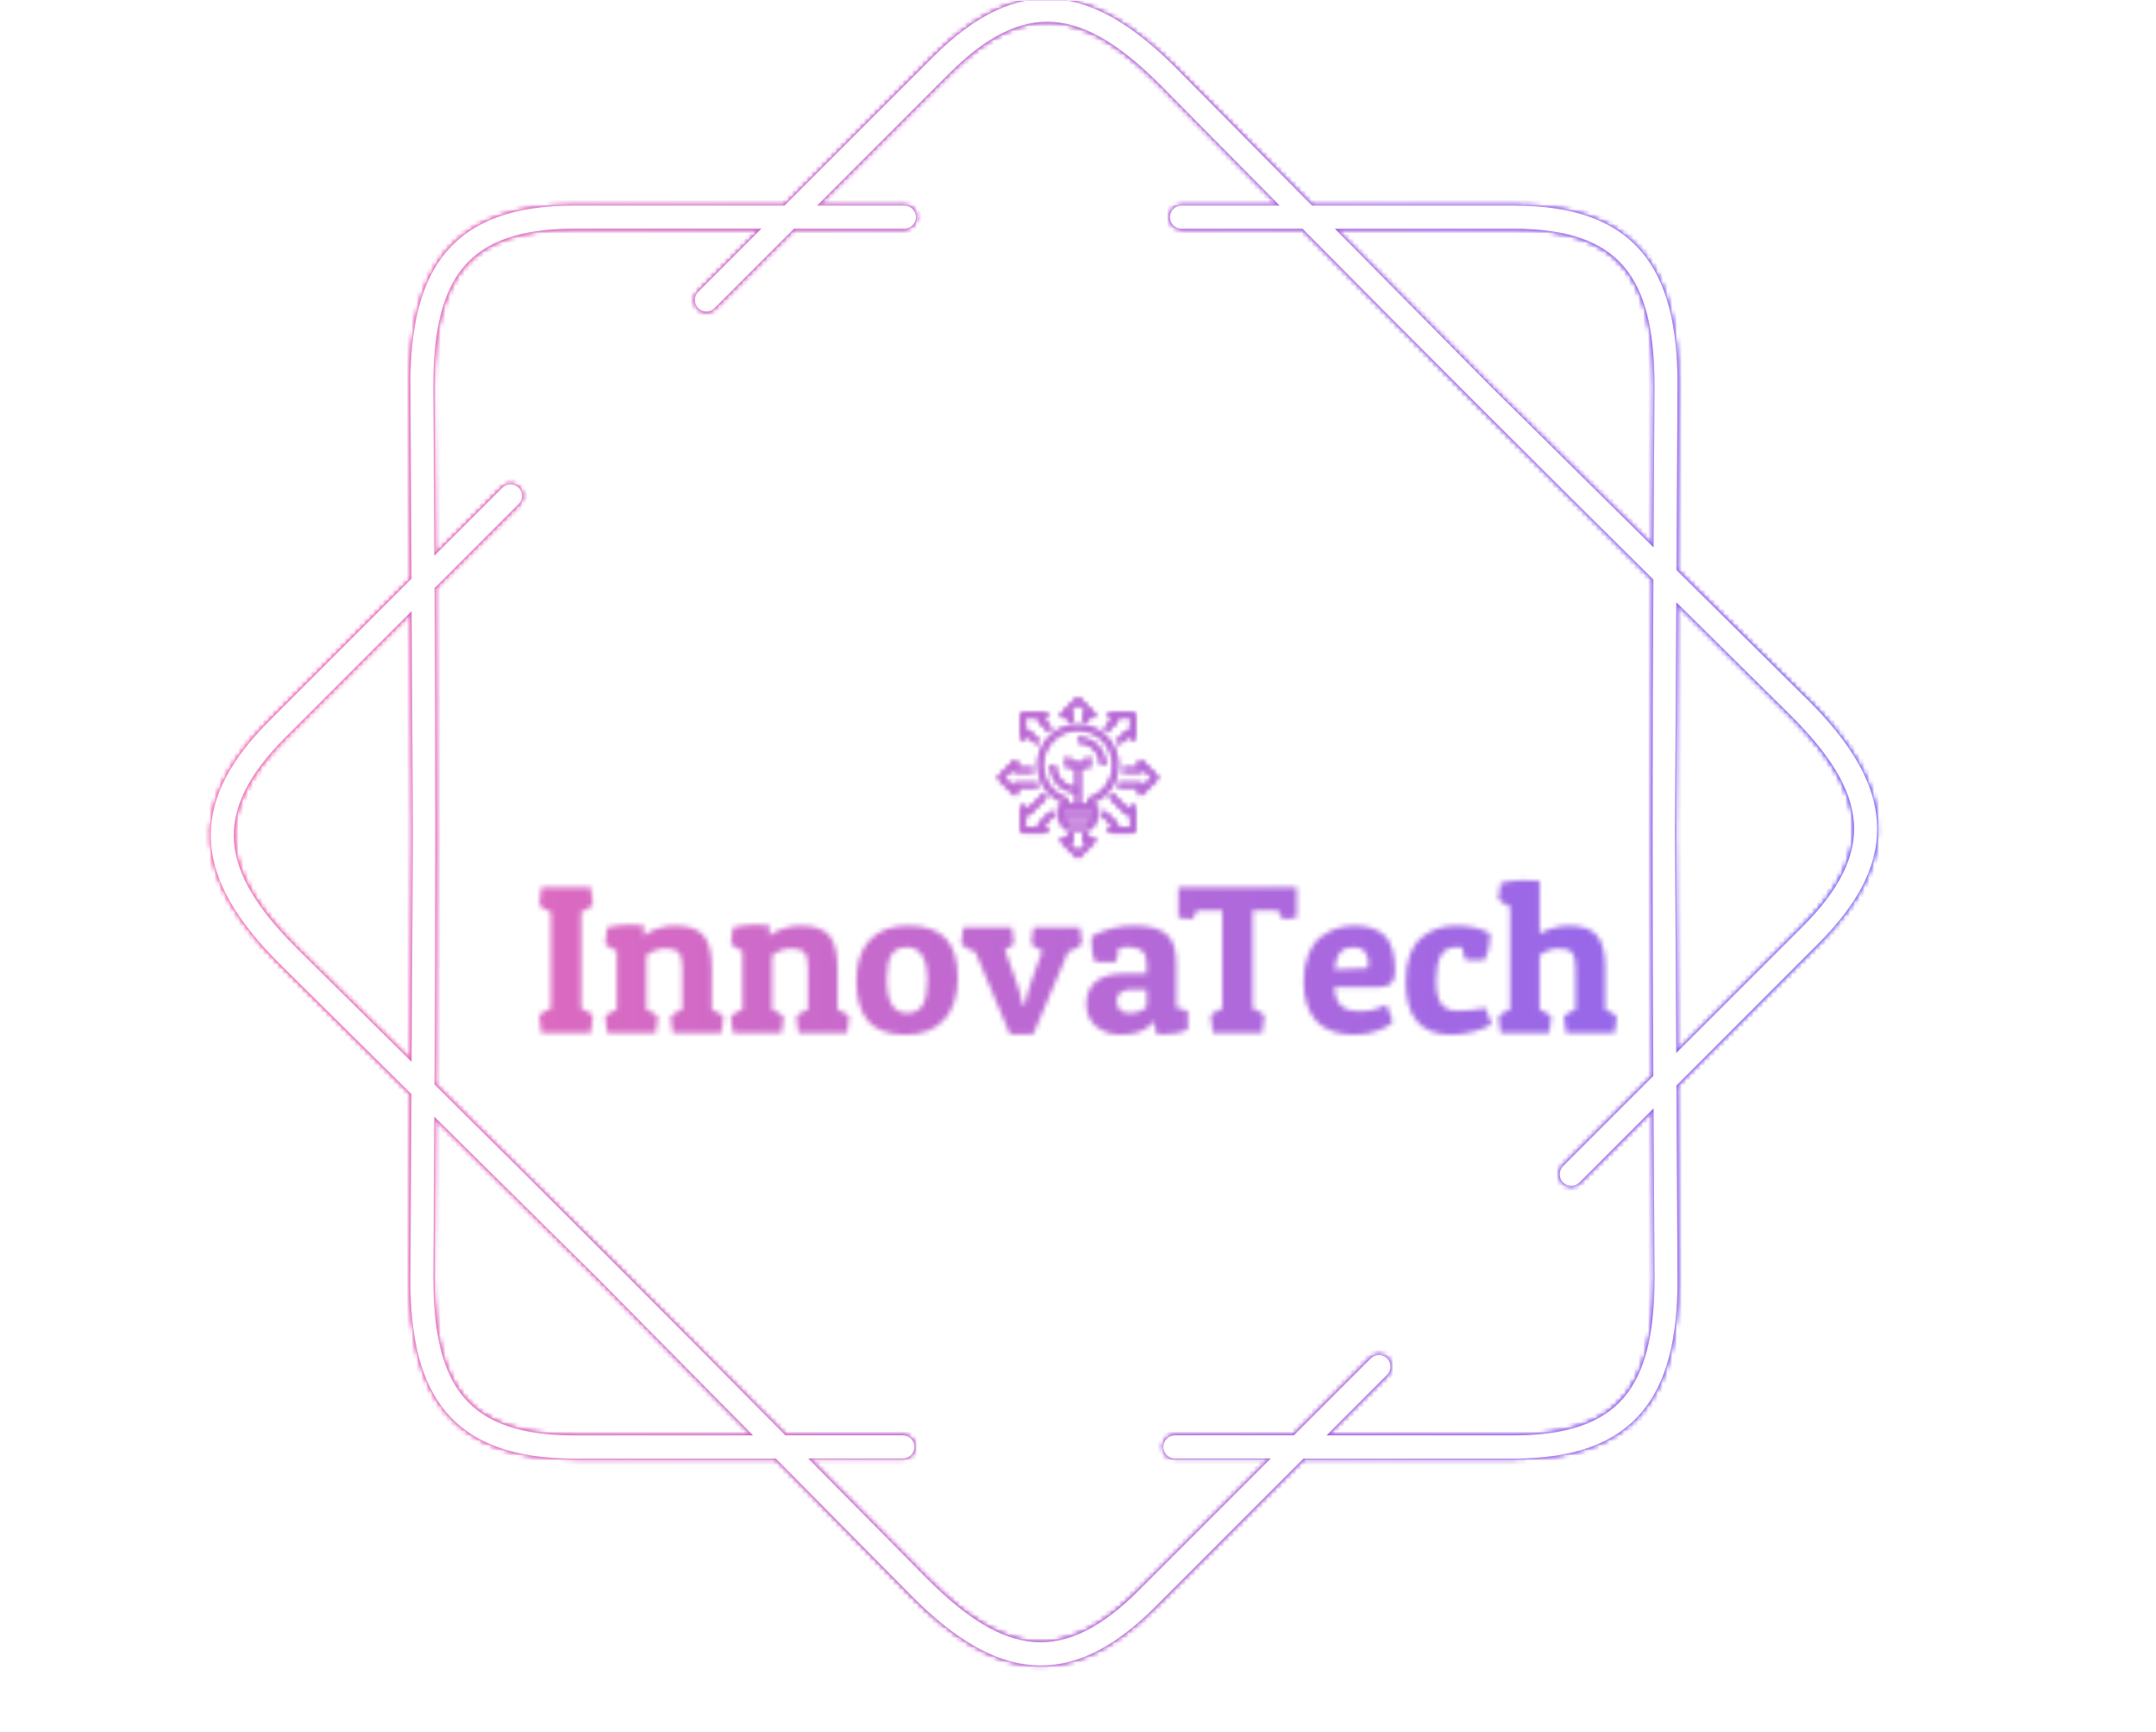 <svg xmlns="http://www.w3.org/2000/svg" version="1.1" xmlns:xlink="http://www.w3.org/1999/xlink" xmlns:svgjs="http://svgjs.dev/svgjs" width="1500" height="1205" viewBox="0 0 1500 1205"><g transform="matrix(1,0,0,1,0,0.398)"><svg viewBox="0 0 448 360" data-background-color="#000000" preserveAspectRatio="xMidYMid meet" height="1205" width="1500" xmlns="http://www.w3.org/2000/svg" xmlns:xlink="http://www.w3.org/1999/xlink"><g id="tight-bounds" transform="matrix(1,0,0,1,0,-0.119)"><svg viewBox="0 0 448 360" height="360" width="448"><rect width="448" height="360.238" fill="url(#c0078a19-9498-4a3a-b9f2-a51ccd4c316e)" mask="url(#2d660998-4675-4612-a4e6-15142e23b4fe)" data-fill-palette-color="tertiary"></rect><g><svg></svg></g><g><svg viewBox="0 0 448 360" height="360" width="448"><g><path transform="translate(36.915,-7.082) scale(0.006,0.006)" d="M25167 8301c221 0 400 179 400 400 0 221-179 400-400 400h-3824l-2753 2753c-156 156-409 156-566 0-156-156-156-409 0-566l2188-2188h-6475c-1847 0-3071 431-3819 1301-760 885-1068 2254-1068 4110 0 11 0 22-1 33l34 5884 2356-2356c156-156 409-156 566 0 156 156 156 409 0 566l-2915 2915c33 5746 31 11443-2 17189 4087 4041 8117 8068 12157 12154h4070c221 0 400 179 400 400 0 221-179 400-400 400h-3279l4160 4208 1-1c1313 1313 2498 2062 3660 2151 1146 87 2316-474 3622-1779l4579-4579h-3323c-221 0-400-179-400-400 0-221 179-400 400-400h4123l2666-2666c156-156 409-156 566 0 156 156 156 409 0 566l-2101 2101h6475c1847 0 3071-431 3819-1301 760-885 1068-2254 1068-4110h2l-34-5917-2568 2568c-156 156-409 156-566 0-156-156-156-409 0-566l3127-3127c-33-5746-31-11443 2-17189-4087-4041-8117-8068-12157-12154h-4193c-221 0-400-179-400-400 0-221 179-400 400-400h3402l-4141-4189c-7-6-13-12-20-18-1313-1313-2498-2062-3660-2151-1146-87-2316 474-3622 1779l-4579 4579h3024zM13737 8301h7275l5144-5144c1483-1483 2856-2116 4247-2010 1374 104 2719 934 4167 2382 8 8 15 15 22 23l4695 4749h6977c2096 0 3515 524 4425 1583 898 1045 1261 2582 1261 4629 0 13-1 25-2 37l-36 6373 4559 4508 1-1c1448 1448 2278 2792 2382 4167 106 1391-528 2764-2010 4247l-4934 4934 38 6710h2c0 2047-364 3584-1261 4629-910 1059-2329 1583-4425 1583h-7275l-5144 5144c-1483 1483-2856 2116-4247 2010-1374-104-2719-934-4167-2382l1-1-4718-4772h-6977c-2096 0-3515-524-4425-1583-898-1045-1261-2582-1261-4629h2l37-6410-4537-4485c-8-7-16-14-23-22-1448-1448-2278-2792-2382-4167-106-1391 528-2764 2010-4247l4934-4934-38-6672c-1-12-2-25-2-37 0-2047 364-3584 1261-4629 910-1059 2329-1583 4425-1583zM8141 30000l-44-7653-4374 4374c-1305 1305-1866 2476-1779 3622 88 1162 838 2348 2151 3660 6 6 13 13 18 20l3983 3937 45-7961zM8882 39860l-32 5627h2c0 1857 308 3226 1068 4110 748 871 1972 1301 3819 1301h6186l-5380-5442-5662-5597zM46264 9101h-6186l5380 5442 5662 5597 32-5594c-1-11-1-22-1-33 0-1857-308-3226-1068-4110-748-871-1972-1301-3819-1301zM51906 22039l-45 7961 44 7653 4374-4374c1305-1305 1866-2476 1779-3622-88-1163-838-2348-2151-3660l1-1-4002-3956z" fill="url(#c0078a19-9498-4a3a-b9f2-a51ccd4c316e)" fill-rule="nonzero" stroke="none" stroke-width="1" stroke-linecap="butt" stroke-linejoin="miter" stroke-miterlimit="10" stroke-dasharray="" stroke-dashoffset="0" font-family="none" font-weight="none" font-size="none" text-anchor="none" style="mix-blend-mode: normal" data-fill-palette-color="tertiary"></path></g><g transform="matrix(1,0,0,1,112,144.965)"><svg viewBox="0 0 224 70.07" height="70.07" width="224"><g><svg viewBox="0 0 224 70.07" height="70.07" width="224"><g><svg viewBox="0 0 224 70.07" height="70.07" width="224"><g transform="matrix(1,0,0,1,0,37.964)"><svg viewBox="0 0 224 32.107" height="32.107" width="224"><g id="textblocktransform"><svg viewBox="0 0 224 32.107" height="32.107" width="224" id="textblock"><g><svg viewBox="0 0 224 32.107" height="32.107" width="224"><g transform="matrix(1,0,0,1,0,0)"><svg width="224" viewBox="1.6 -36.15 254.98 36.55" height="32.107" data-palette-color="url(#0b7f5cda-a08a-49dc-bc30-c34098795ddc)"></svg></g></svg></g></svg></g></svg></g><g transform="matrix(1,0,0,1,95.361,0)"><svg viewBox="0 0 33.278 33.279" height="33.279" width="33.278"><g><svg xmlns="http://www.w3.org/2000/svg" viewBox="0 0 64 64" x="0" y="0" height="33.279" width="33.278" class="icon-icon-0" data-fill-palette-color="accent" id="icon-0"></svg></g></svg></g><g></g></svg></g></svg></g></svg></g></svg></g><defs></defs><mask id="0faa1d4b-7434-4c94-a74f-e50f35100701"><g id="SvgjsG1203"><svg viewBox="0 0 448 360" height="360" width="448"><g><svg></svg></g><g><svg viewBox="0 0 448 360" height="360" width="448"><g><path transform="translate(36.915,-7.082) scale(0.006,0.006)" d="M25167 8301c221 0 400 179 400 400 0 221-179 400-400 400h-3824l-2753 2753c-156 156-409 156-566 0-156-156-156-409 0-566l2188-2188h-6475c-1847 0-3071 431-3819 1301-760 885-1068 2254-1068 4110 0 11 0 22-1 33l34 5884 2356-2356c156-156 409-156 566 0 156 156 156 409 0 566l-2915 2915c33 5746 31 11443-2 17189 4087 4041 8117 8068 12157 12154h4070c221 0 400 179 400 400 0 221-179 400-400 400h-3279l4160 4208 1-1c1313 1313 2498 2062 3660 2151 1146 87 2316-474 3622-1779l4579-4579h-3323c-221 0-400-179-400-400 0-221 179-400 400-400h4123l2666-2666c156-156 409-156 566 0 156 156 156 409 0 566l-2101 2101h6475c1847 0 3071-431 3819-1301 760-885 1068-2254 1068-4110h2l-34-5917-2568 2568c-156 156-409 156-566 0-156-156-156-409 0-566l3127-3127c-33-5746-31-11443 2-17189-4087-4041-8117-8068-12157-12154h-4193c-221 0-400-179-400-400 0-221 179-400 400-400h3402l-4141-4189c-7-6-13-12-20-18-1313-1313-2498-2062-3660-2151-1146-87-2316 474-3622 1779l-4579 4579h3024zM13737 8301h7275l5144-5144c1483-1483 2856-2116 4247-2010 1374 104 2719 934 4167 2382 8 8 15 15 22 23l4695 4749h6977c2096 0 3515 524 4425 1583 898 1045 1261 2582 1261 4629 0 13-1 25-2 37l-36 6373 4559 4508 1-1c1448 1448 2278 2792 2382 4167 106 1391-528 2764-2010 4247l-4934 4934 38 6710h2c0 2047-364 3584-1261 4629-910 1059-2329 1583-4425 1583h-7275l-5144 5144c-1483 1483-2856 2116-4247 2010-1374-104-2719-934-4167-2382l1-1-4718-4772h-6977c-2096 0-3515-524-4425-1583-898-1045-1261-2582-1261-4629h2l37-6410-4537-4485c-8-7-16-14-23-22-1448-1448-2278-2792-2382-4167-106-1391 528-2764 2010-4247l4934-4934-38-6672c-1-12-2-25-2-37 0-2047 364-3584 1261-4629 910-1059 2329-1583 4425-1583zM8141 30000l-44-7653-4374 4374c-1305 1305-1866 2476-1779 3622 88 1162 838 2348 2151 3660 6 6 13 13 18 20l3983 3937 45-7961zM8882 39860l-32 5627h2c0 1857 308 3226 1068 4110 748 871 1972 1301 3819 1301h6186l-5380-5442-5662-5597zM46264 9101h-6186l5380 5442 5662 5597 32-5594c-1-11-1-22-1-33 0-1857-308-3226-1068-4110-748-871-1972-1301-3819-1301zM51906 22039l-45 7961 44 7653 4374-4374c1305-1305 1866-2476 1779-3622-88-1163-838-2348-2151-3660l1-1-4002-3956z" fill="black" fill-rule="nonzero" stroke="none" stroke-width="1" stroke-linecap="butt" stroke-linejoin="miter" stroke-miterlimit="10" stroke-dasharray="" stroke-dashoffset="0" font-family="none" font-weight="none" font-size="none" text-anchor="none" style="mix-blend-mode: normal"></path></g><g transform="matrix(1,0,0,1,112,144.965)"><svg viewBox="0 0 224 70.07" height="70.07" width="224"><g><svg viewBox="0 0 224 70.07" height="70.07" width="224"><g><svg viewBox="0 0 224 70.07" height="70.07" width="224"><g transform="matrix(1,0,0,1,0,37.964)"><svg viewBox="0 0 224 32.107" height="32.107" width="224"><g id="SvgjsG1202"><svg viewBox="0 0 224 32.107" height="32.107" width="224" id="SvgjsSvg1201"><g><svg viewBox="0 0 224 32.107" height="32.107" width="224"><g transform="matrix(1,0,0,1,0,0)"><svg width="224" viewBox="1.6 -36.15 254.98 36.55" height="32.107" data-palette-color="url(#0b7f5cda-a08a-49dc-bc30-c34098795ddc)"><path d="M2.1-34.5L13.8-34.5 14.3-30.35Q13.5-29.4 11.55-28.65L11.55-28.65 11.55-5.8Q13.55-5 14.3-4.15L14.3-4.15 13.8 0 2.1 0 1.6-4.15Q2.25-5 4.35-5.8L4.35-5.8 4.35-28.65Q2.3-29.4 1.6-30.35L1.6-30.35 2.1-34.5ZM17.2-21.15L17.7-25Q20.45-25.6 22.65-25.6 24.85-25.6 26.3-25.5L26.3-25.5 26.3-23Q27.55-24.05 29.62-24.73 31.7-25.4 33.6-25.4L33.6-25.4Q38.5-25.4 40.47-23.1 42.45-20.8 42.45-15.15L42.45-15.15 42.45-5.55Q44.4-4.8 45.2-3.85L45.2-3.85 44.7 0 33.2 0 32.7-3.85Q33.4-4.8 35.45-5.55L35.45-5.55 35.45-15.45Q35.45-18.15 34.57-19.07 33.7-20 31.45-20 29.2-20 26.95-18.4L26.95-18.4 26.95-5.55Q28.9-4.8 29.7-3.85L29.7-3.85 29.2 0 17.7 0 17.2-3.85Q17.9-4.8 19.95-5.55L19.95-5.55 19.95-19.45Q18.2-20.05 17.2-21.15L17.2-21.15ZM46.95-21.15L47.45-25Q50.2-25.6 52.4-25.6 54.6-25.6 56.05-25.5L56.05-25.5 56.05-23Q57.3-24.05 59.37-24.73 61.45-25.4 63.34-25.4L63.34-25.4Q68.25-25.4 70.22-23.1 72.2-20.8 72.2-15.15L72.2-15.15 72.2-5.55Q74.15-4.8 74.95-3.85L74.95-3.85 74.45 0 62.95 0 62.45-3.85Q63.15-4.8 65.2-5.55L65.2-5.55 65.2-15.45Q65.2-18.15 64.32-19.07 63.45-20 61.2-20 58.95-20 56.7-18.4L56.7-18.4 56.7-5.55Q58.65-4.8 59.45-3.85L59.45-3.85 58.95 0 47.45 0 46.95-3.85Q47.65-4.8 49.7-5.55L49.7-5.55 49.7-19.45Q47.95-20.05 46.95-21.15L46.95-21.15ZM88.27 0.4Q82.34 0.4 79.49-2.75 76.64-5.9 76.64-12.28 76.64-18.65 79.82-22.03 82.99-25.4 88.94-25.4 94.89-25.4 97.77-22.4 100.64-19.4 100.64-13.03 100.64-6.65 97.42-3.13 94.19 0.4 88.27 0.4ZM83.84-12.7L83.84-12.7Q83.84-4.7 88.64-4.7L88.64-4.7Q91.09-4.7 92.27-6.53 93.44-8.35 93.44-12.5L93.44-12.5Q93.44-20.3 88.54-20.3L88.54-20.3Q86.14-20.3 84.99-18.57 83.84-16.85 83.84-12.7ZM126.74-19.2L118.49 0.3 112.99 0.3 104.79-19.2Q102.29-20 101.44-21.15L101.44-21.15 101.94-25 113.44-25 113.94-21.15Q113.29-20.35 111.79-19.7L111.79-19.7 114.49-12.15Q115.39-9.8 115.79-7.5L115.79-7.5 115.89-6.8 116.59-6.8Q116.99-9.3 117.99-12.05L117.99-12.05 120.64-19.45Q118.79-20.15 118.04-21.15L118.04-21.15 118.54-25 129.54-25 130.04-21.15Q129.14-20 126.74-19.2L126.74-19.2ZM132.29-21.3L132.29-21.3Q132.29-22.05 132.34-22.9L132.34-22.9Q136.99-25.4 142.34-25.4 147.69-25.4 150.01-23.38 152.34-21.35 152.34-16.65L152.34-16.65 152.34-6Q154.09-5.65 155.09-5.15L155.09-5.15 155.09-0.8Q152.54 0.4 147.79 0.4L147.79 0.4Q147.29-0.9 146.94-2.75L146.94-2.75Q144.79 0.4 139.14 0.4L139.14 0.4Q135.79 0.4 133.41-1.55 131.04-3.5 131.04-6.85 131.04-10.2 133.26-12.13 135.49-14.05 139.89-14.05L139.89-14.05 145.34-14.05 145.34-16.45Q145.34-20.35 141.19-20.35L141.19-20.35Q139.64-20.35 138.64-20.05L138.64-20.05Q138.54-17.95 138.04-16.8L138.04-16.8 133.14-16.8Q132.29-18.55 132.29-21.3ZM141.29-4.7L141.29-4.7Q143.84-4.7 145.34-6.2L145.34-6.2 145.34-10.3 141.84-10.3Q138.24-10.3 138.24-7.55L138.24-7.55Q138.24-6.3 139.01-5.5 139.79-4.7 141.29-4.7ZM152.84-34.45L180.84-34.45 180.84-27.3 177.69-26.9Q177.03-27.4 176.44-29L176.44-29 170.44-29 170.44-5.8Q172.44-5 173.19-4.15L173.19-4.15 172.69 0 160.99 0 160.49-4.15Q161.13-5 163.24-5.8L163.24-5.8 163.24-29 157.24-29Q156.63-27.4 155.99-26.9L155.99-26.9 152.84-27.3 152.84-34.45ZM194.53 0.4L194.53 0.4Q188.53 0.4 185.51-2.8 182.48-6 182.48-12.1L182.48-12.1Q182.48-15.8 183.53-18.48 184.58-21.15 186.38-22.6L186.38-22.6Q189.88-25.4 194.53-25.4 199.18-25.4 201.66-23.03 204.13-20.65 204.13-14.5L204.13-14.5Q204.13-10.9 200.58-10.9L200.58-10.9 189.73-10.9Q189.93-7.75 191.36-6.45 192.78-5.15 195.88-5.15L195.88-5.15Q197.58-5.15 199.13-5.55 200.68-5.95 201.38-6.35L201.38-6.35 202.08-6.75 203.58-2.75Q203.28-2.4 202.71-1.88 202.13-1.35 199.81-0.48 197.48 0.4 194.53 0.4ZM189.78-15.05L197.68-15.35Q197.78-16.05 197.78-17.05 197.78-18.05 196.98-19.18 196.18-20.3 194.21-20.3 192.23-20.3 191.18-19.1 190.13-17.9 189.78-15.05L189.78-15.05ZM218.43-20.3L218.43-20.3Q213.83-20.3 213.83-12.4L213.83-12.4Q213.83-8.4 215.11-6.83 216.38-5.25 218.78-5.25L218.78-5.25Q222.58-5.25 225.48-5.95L225.48-5.95 226.98-2.1Q225.38-1.05 222.68-0.33 219.98 0.4 217.43 0.4L217.43 0.4Q206.63 0.4 206.63-12.1L206.63-12.1Q206.63-19.4 210.38-22.6L210.38-22.6Q213.73-25.4 218.53-25.4 223.33-25.4 226.53-23.6L226.53-23.6Q226.58-23.1 226.58-22.65L226.58-22.65Q226.58-19.8 225.28-17.25L225.28-17.25 220.88-17.25Q220.18-18.5 220.03-20.25L220.03-20.25Q219.43-20.3 218.43-20.3ZM228.58-31.65L229.08-35.5Q231.88-36.15 234.28-36.15 236.68-36.15 238.33-36L238.33-36 238.33-23.5Q239.53-24.3 241.53-24.85 243.53-25.4 245.08-25.4L245.08-25.4Q250.03-25.4 251.93-23 253.83-20.6 253.83-15.7L253.83-15.7 253.83-5.55Q255.78-4.8 256.58-3.85L256.58-3.85 256.08 0 244.58 0 244.08-3.85Q244.78-4.8 246.83-5.55L246.83-5.55 246.83-15.45Q246.83-18.15 245.95-19.07 245.08-20 242.78-20 240.48-20 238.33-18.4L238.33-18.4 238.33-5.55Q240.28-4.8 241.08-3.85L241.08-3.85 240.58 0 229.08 0 228.58-3.85Q229.28-4.8 231.33-5.55L231.33-5.55 231.33-29.95Q229.58-30.55 228.58-31.65L228.58-31.65Z" opacity="1" transform="matrix(1,0,0,1,0,0)" fill="white" class="wordmark-text-0" id="SvgjsPath1200"></path></svg></g></svg></g></svg></g></svg></g><g transform="matrix(1,0,0,1,95.361,0)"><svg viewBox="0 0 33.278 33.279" height="33.279" width="33.278"><g><svg xmlns="http://www.w3.org/2000/svg" viewBox="0 0 64 64" x="0" y="0" height="33.279" width="33.278" class="icon-icon-0" data-fill-palette-color="accent" id="SvgjsSvg1199"><g data-name="08-Innovate" fill="black"><path d="M43 27H41a9.01 9.01 0 0 0-9-9V16A11.013 11.013 0 0 1 43 27Z" fill="black"></path><path d="M32 38A11.013 11.013 0 0 1 21 27h2a9.011 9.011 0 0 0 9 9Z" fill="black"></path><path d="M37 45H27a1 1 0 0 1-1-1V41.818a16 16 0 1 1 12 0V44A1 1 0 0 1 37 45Zm-9-2h8V41.128a1 1 0 0 1 0.666-0.943 14 14 0 1 0-9.333 0 1 1 0 0 1 0.667 0.943Z" fill="black"></path><path d="M39 49H25a1 1 0 0 1-1-1V44a1 1 0 0 1 1-1H39a1 1 0 0 1 1 1v4A1 1 0 0 1 39 49ZM26 47H38V45H26Z" fill="black"></path><path d="M36 53H28a1 1 0 0 1-0.707-0.293l-2-2A1 1 0 0 1 25 50V48h2v1.586L28.414 51h7.172L37 49.586V48h2v2a1 1 0 0 1-0.293 0.707l-2 2A1 1 0 0 1 36 53Z" fill="black"></path><path d="M33 44H31V27a1 1 0 0 1 1-1h3V24h2v3a1 1 0 0 1-1 1H33Z" fill="black"></path><path d="M32 28H28a1 1 0 0 1-1-1V24h2v2h3Z" fill="black"></path><path d="M36 10H34V7a1 1 0 0 1 1-1h0.586L32 2.414 28.414 6H29a1 1 0 0 1 1 1v3H28V8H26a1 1 0 0 1-0.707-1.707l6-6a1 1 0 0 1 1.414 0l6 6A1 1 0 0 1 38 8H36Z" fill="black"></path><path d="M32 64a1 1 0 0 1-0.707-0.293l-6-6A1 1 0 0 1 26 56h2V54h2v3a1 1 0 0 1-1 1h-0.586L32 61.586 35.586 58H35a1 1 0 0 1-1-1V54h2v2h2a1 1 0 0 1 0.707 1.707l-6 6A1 1 0 0 1 32 64Z" fill="black"></path><path d="M57 39a1 1 0 0 1-1-1V36H48V34h9a1 1 0 0 1 1 1v0.586L61.586 32 58 28.414V29a1 1 0 0 1-1 1H50V28h6V26a1 1 0 0 1 1.707-0.707l6 6a1 1 0 0 1 0 1.414l-6 6A1 1 0 0 1 57 39Z" fill="black"></path><path d="M7 39a1 1 0 0 1-0.707-0.293l-6-6a1 1 0 0 1 0-1.414l6-6A1 1 0 0 1 8 26v2h6v2H7a1 1 0 0 1-1-1v-0.586L2.414 32 6 35.586V35a1 1 0 0 1 1-1h9v2H8v2a1 1 0 0 1-1 1Z" fill="black"></path><path d="M54 54H45a1 1 0 0 1-0.707-1.707L45.586 51l-4.293-4.293 1.414-1.414 5 5a1 1 0 0 1 0 1.414L47.414 52H53V46.414l-0.293 0.293a1 1 0 0 1-1.414 0l-7-7 1.414-1.414L52 44.586l1.293-1.293A1 1 0 0 1 55 44v9A1 1 0 0 1 54 54Z" fill="black"></path><path d="M19 54H10a1 1 0 0 1-1-1V44a1 1 0 0 1 1.707-0.707L12 44.586l6.293-6.293 1.414 1.414-7 7a1 1 0 0 1-1.414 0L11 46.414V52h5.586l-0.293-0.293a1 1 0 0 1 0-1.414l5-5 1.414 1.414L18.414 51l1.293 1.293A1 1 0 0 1 19 54Z" fill="black"></path><path d="M48.707 18.707l-1.414-1.414 4-4a1 1 0 0 1 1.414 0l0.293 0.293V8H47.414l0.293 0.293a1 1 0 0 1 0 1.414l-4 4-1.414-1.414L45.586 9 44.293 7.707A1 1 0 0 1 45 6h9a1 1 0 0 1 1 1v9a1 1 0 0 1-1.707 0.707L52 15.414Z" fill="black"></path><path d="M15.293 18.707L12 15.414l-1.293 1.293A1 1 0 0 1 9 16V7a1 1 0 0 1 1-1h9a1 1 0 0 1 0.707 1.707L18.414 9l3.293 3.293-1.414 1.414-4-4a1 1 0 0 1 0-1.414L16.586 8H11v5.586l0.293-0.293a1 1 0 0 1 1.414 0l4 4Z" fill="black"></path></g></svg></g></svg></g><g></g></svg></g></svg></g></svg></g></svg></g><defs><mask></mask></defs></svg><rect width="448" height="360" fill="black" stroke="none" visibility="hidden"></rect></g></mask><linearGradient x1="0" x2="1" y1="0.548" y2="0.55" id="0b7f5cda-a08a-49dc-bc30-c34098795ddc"><stop stop-color="#ff6cab" offset="0"></stop><stop stop-color="#7366ff" offset="1"></stop></linearGradient><rect width="448" height="360.238" fill="url(#0b7f5cda-a08a-49dc-bc30-c34098795ddc)" mask="url(#0faa1d4b-7434-4c94-a74f-e50f35100701)" data-fill-palette-color="primary"></rect><mask id="a40bde1b-42e4-45e5-b8aa-51f333589148"><g id="SvgjsG1222"><svg viewBox="0 0 448 360" height="360" width="448"><g><svg></svg></g><g><svg viewBox="0 0 448 360" height="360" width="448"><g><path transform="translate(36.915,-7.082) scale(0.006,0.006)" d="M25167 8301c221 0 400 179 400 400 0 221-179 400-400 400h-3824l-2753 2753c-156 156-409 156-566 0-156-156-156-409 0-566l2188-2188h-6475c-1847 0-3071 431-3819 1301-760 885-1068 2254-1068 4110 0 11 0 22-1 33l34 5884 2356-2356c156-156 409-156 566 0 156 156 156 409 0 566l-2915 2915c33 5746 31 11443-2 17189 4087 4041 8117 8068 12157 12154h4070c221 0 400 179 400 400 0 221-179 400-400 400h-3279l4160 4208 1-1c1313 1313 2498 2062 3660 2151 1146 87 2316-474 3622-1779l4579-4579h-3323c-221 0-400-179-400-400 0-221 179-400 400-400h4123l2666-2666c156-156 409-156 566 0 156 156 156 409 0 566l-2101 2101h6475c1847 0 3071-431 3819-1301 760-885 1068-2254 1068-4110h2l-34-5917-2568 2568c-156 156-409 156-566 0-156-156-156-409 0-566l3127-3127c-33-5746-31-11443 2-17189-4087-4041-8117-8068-12157-12154h-4193c-221 0-400-179-400-400 0-221 179-400 400-400h3402l-4141-4189c-7-6-13-12-20-18-1313-1313-2498-2062-3660-2151-1146-87-2316 474-3622 1779l-4579 4579h3024zM13737 8301h7275l5144-5144c1483-1483 2856-2116 4247-2010 1374 104 2719 934 4167 2382 8 8 15 15 22 23l4695 4749h6977c2096 0 3515 524 4425 1583 898 1045 1261 2582 1261 4629 0 13-1 25-2 37l-36 6373 4559 4508 1-1c1448 1448 2278 2792 2382 4167 106 1391-528 2764-2010 4247l-4934 4934 38 6710h2c0 2047-364 3584-1261 4629-910 1059-2329 1583-4425 1583h-7275l-5144 5144c-1483 1483-2856 2116-4247 2010-1374-104-2719-934-4167-2382l1-1-4718-4772h-6977c-2096 0-3515-524-4425-1583-898-1045-1261-2582-1261-4629h2l37-6410-4537-4485c-8-7-16-14-23-22-1448-1448-2278-2792-2382-4167-106-1391 528-2764 2010-4247l4934-4934-38-6672c-1-12-2-25-2-37 0-2047 364-3584 1261-4629 910-1059 2329-1583 4425-1583zM8141 30000l-44-7653-4374 4374c-1305 1305-1866 2476-1779 3622 88 1162 838 2348 2151 3660 6 6 13 13 18 20l3983 3937 45-7961zM8882 39860l-32 5627h2c0 1857 308 3226 1068 4110 748 871 1972 1301 3819 1301h6186l-5380-5442-5662-5597zM46264 9101h-6186l5380 5442 5662 5597 32-5594c-1-11-1-22-1-33 0-1857-308-3226-1068-4110-748-871-1972-1301-3819-1301zM51906 22039l-45 7961 44 7653 4374-4374c1305-1305 1866-2476 1779-3622-88-1163-838-2348-2151-3660l1-1-4002-3956z" fill="black" fill-rule="nonzero" stroke="none" stroke-width="1" stroke-linecap="butt" stroke-linejoin="miter" stroke-miterlimit="10" stroke-dasharray="" stroke-dashoffset="0" font-family="none" font-weight="none" font-size="none" text-anchor="none" style="mix-blend-mode: normal"></path></g><g transform="matrix(1,0,0,1,112,144.965)"><svg viewBox="0 0 224 70.07" height="70.07" width="224"><g><svg viewBox="0 0 224 70.07" height="70.07" width="224"><g><svg viewBox="0 0 224 70.07" height="70.07" width="224"><g transform="matrix(1,0,0,1,0,37.964)"><svg viewBox="0 0 224 32.107" height="32.107" width="224"><g id="SvgjsG1221"><svg viewBox="0 0 224 32.107" height="32.107" width="224" id="SvgjsSvg1220"><g><svg viewBox="0 0 224 32.107" height="32.107" width="224"><g transform="matrix(1,0,0,1,0,0)"><svg width="224" viewBox="1.6 -36.15 254.98 36.55" height="32.107" data-palette-color="url(#0b7f5cda-a08a-49dc-bc30-c34098795ddc)"></svg></g></svg></g></svg></g></svg></g><g transform="matrix(1,0,0,1,95.361,0)"><svg viewBox="0 0 33.278 33.279" height="33.279" width="33.278"><g><svg xmlns="http://www.w3.org/2000/svg" viewBox="0 0 64 64" x="0" y="0" height="33.279" width="33.278" class="icon-icon-0" data-fill-palette-color="accent" id="SvgjsSvg1219"><g data-name="08-Innovate" fill="white"><path d="M43 27H41a9.01 9.01 0 0 0-9-9V16A11.013 11.013 0 0 1 43 27Z" fill="white"></path><path d="M32 38A11.013 11.013 0 0 1 21 27h2a9.011 9.011 0 0 0 9 9Z" fill="white"></path><path d="M37 45H27a1 1 0 0 1-1-1V41.818a16 16 0 1 1 12 0V44A1 1 0 0 1 37 45Zm-9-2h8V41.128a1 1 0 0 1 0.666-0.943 14 14 0 1 0-9.333 0 1 1 0 0 1 0.667 0.943Z" fill="white"></path><path d="M39 49H25a1 1 0 0 1-1-1V44a1 1 0 0 1 1-1H39a1 1 0 0 1 1 1v4A1 1 0 0 1 39 49ZM26 47H38V45H26Z" fill="white"></path><path d="M36 53H28a1 1 0 0 1-0.707-0.293l-2-2A1 1 0 0 1 25 50V48h2v1.586L28.414 51h7.172L37 49.586V48h2v2a1 1 0 0 1-0.293 0.707l-2 2A1 1 0 0 1 36 53Z" fill="white"></path><path d="M33 44H31V27a1 1 0 0 1 1-1h3V24h2v3a1 1 0 0 1-1 1H33Z" fill="white"></path><path d="M32 28H28a1 1 0 0 1-1-1V24h2v2h3Z" fill="white"></path><path d="M36 10H34V7a1 1 0 0 1 1-1h0.586L32 2.414 28.414 6H29a1 1 0 0 1 1 1v3H28V8H26a1 1 0 0 1-0.707-1.707l6-6a1 1 0 0 1 1.414 0l6 6A1 1 0 0 1 38 8H36Z" fill="white"></path><path d="M32 64a1 1 0 0 1-0.707-0.293l-6-6A1 1 0 0 1 26 56h2V54h2v3a1 1 0 0 1-1 1h-0.586L32 61.586 35.586 58H35a1 1 0 0 1-1-1V54h2v2h2a1 1 0 0 1 0.707 1.707l-6 6A1 1 0 0 1 32 64Z" fill="white"></path><path d="M57 39a1 1 0 0 1-1-1V36H48V34h9a1 1 0 0 1 1 1v0.586L61.586 32 58 28.414V29a1 1 0 0 1-1 1H50V28h6V26a1 1 0 0 1 1.707-0.707l6 6a1 1 0 0 1 0 1.414l-6 6A1 1 0 0 1 57 39Z" fill="white"></path><path d="M7 39a1 1 0 0 1-0.707-0.293l-6-6a1 1 0 0 1 0-1.414l6-6A1 1 0 0 1 8 26v2h6v2H7a1 1 0 0 1-1-1v-0.586L2.414 32 6 35.586V35a1 1 0 0 1 1-1h9v2H8v2a1 1 0 0 1-1 1Z" fill="white"></path><path d="M54 54H45a1 1 0 0 1-0.707-1.707L45.586 51l-4.293-4.293 1.414-1.414 5 5a1 1 0 0 1 0 1.414L47.414 52H53V46.414l-0.293 0.293a1 1 0 0 1-1.414 0l-7-7 1.414-1.414L52 44.586l1.293-1.293A1 1 0 0 1 55 44v9A1 1 0 0 1 54 54Z" fill="white"></path><path d="M19 54H10a1 1 0 0 1-1-1V44a1 1 0 0 1 1.707-0.707L12 44.586l6.293-6.293 1.414 1.414-7 7a1 1 0 0 1-1.414 0L11 46.414V52h5.586l-0.293-0.293a1 1 0 0 1 0-1.414l5-5 1.414 1.414L18.414 51l1.293 1.293A1 1 0 0 1 19 54Z" fill="white"></path><path d="M48.707 18.707l-1.414-1.414 4-4a1 1 0 0 1 1.414 0l0.293 0.293V8H47.414l0.293 0.293a1 1 0 0 1 0 1.414l-4 4-1.414-1.414L45.586 9 44.293 7.707A1 1 0 0 1 45 6h9a1 1 0 0 1 1 1v9a1 1 0 0 1-1.707 0.707L52 15.414Z" fill="white"></path><path d="M15.293 18.707L12 15.414l-1.293 1.293A1 1 0 0 1 9 16V7a1 1 0 0 1 1-1h9a1 1 0 0 1 0.707 1.707L18.414 9l3.293 3.293-1.414 1.414-4-4a1 1 0 0 1 0-1.414L16.586 8H11v5.586l0.293-0.293a1 1 0 0 1 1.414 0l4 4Z" fill="white"></path></g></svg></g></svg></g><g></g></svg></g></svg></g></svg></g></svg></g><defs><mask></mask></defs><mask><g id="SvgjsG1218"><svg viewBox="0 0 448 360" height="360" width="448"><g><svg></svg></g><g><svg viewBox="0 0 448 360" height="360" width="448"><g><path transform="translate(36.915,-7.082) scale(0.006,0.006)" d="M25167 8301c221 0 400 179 400 400 0 221-179 400-400 400h-3824l-2753 2753c-156 156-409 156-566 0-156-156-156-409 0-566l2188-2188h-6475c-1847 0-3071 431-3819 1301-760 885-1068 2254-1068 4110 0 11 0 22-1 33l34 5884 2356-2356c156-156 409-156 566 0 156 156 156 409 0 566l-2915 2915c33 5746 31 11443-2 17189 4087 4041 8117 8068 12157 12154h4070c221 0 400 179 400 400 0 221-179 400-400 400h-3279l4160 4208 1-1c1313 1313 2498 2062 3660 2151 1146 87 2316-474 3622-1779l4579-4579h-3323c-221 0-400-179-400-400 0-221 179-400 400-400h4123l2666-2666c156-156 409-156 566 0 156 156 156 409 0 566l-2101 2101h6475c1847 0 3071-431 3819-1301 760-885 1068-2254 1068-4110h2l-34-5917-2568 2568c-156 156-409 156-566 0-156-156-156-409 0-566l3127-3127c-33-5746-31-11443 2-17189-4087-4041-8117-8068-12157-12154h-4193c-221 0-400-179-400-400 0-221 179-400 400-400h3402l-4141-4189c-7-6-13-12-20-18-1313-1313-2498-2062-3660-2151-1146-87-2316 474-3622 1779l-4579 4579h3024zM13737 8301h7275l5144-5144c1483-1483 2856-2116 4247-2010 1374 104 2719 934 4167 2382 8 8 15 15 22 23l4695 4749h6977c2096 0 3515 524 4425 1583 898 1045 1261 2582 1261 4629 0 13-1 25-2 37l-36 6373 4559 4508 1-1c1448 1448 2278 2792 2382 4167 106 1391-528 2764-2010 4247l-4934 4934 38 6710h2c0 2047-364 3584-1261 4629-910 1059-2329 1583-4425 1583h-7275l-5144 5144c-1483 1483-2856 2116-4247 2010-1374-104-2719-934-4167-2382l1-1-4718-4772h-6977c-2096 0-3515-524-4425-1583-898-1045-1261-2582-1261-4629h2l37-6410-4537-4485c-8-7-16-14-23-22-1448-1448-2278-2792-2382-4167-106-1391 528-2764 2010-4247l4934-4934-38-6672c-1-12-2-25-2-37 0-2047 364-3584 1261-4629 910-1059 2329-1583 4425-1583zM8141 30000l-44-7653-4374 4374c-1305 1305-1866 2476-1779 3622 88 1162 838 2348 2151 3660 6 6 13 13 18 20l3983 3937 45-7961zM8882 39860l-32 5627h2c0 1857 308 3226 1068 4110 748 871 1972 1301 3819 1301h6186l-5380-5442-5662-5597zM46264 9101h-6186l5380 5442 5662 5597 32-5594c-1-11-1-22-1-33 0-1857-308-3226-1068-4110-748-871-1972-1301-3819-1301zM51906 22039l-45 7961 44 7653 4374-4374c1305-1305 1866-2476 1779-3622-88-1163-838-2348-2151-3660l1-1-4002-3956z" fill="black" fill-rule="nonzero" stroke="none" stroke-width="1" stroke-linecap="butt" stroke-linejoin="miter" stroke-miterlimit="10" stroke-dasharray="" stroke-dashoffset="0" font-family="none" font-weight="none" font-size="none" text-anchor="none" style="mix-blend-mode: normal"></path></g><g transform="matrix(1,0,0,1,112,144.965)"><svg viewBox="0 0 224 70.07" height="70.07" width="224"><g><svg viewBox="0 0 224 70.07" height="70.07" width="224"><g><svg viewBox="0 0 224 70.07" height="70.07" width="224"><g transform="matrix(1,0,0,1,0,37.964)"><svg viewBox="0 0 224 32.107" height="32.107" width="224"><g id="SvgjsG1217"><svg viewBox="0 0 224 32.107" height="32.107" width="224" id="SvgjsSvg1216"><g><svg viewBox="0 0 224 32.107" height="32.107" width="224"><g transform="matrix(1,0,0,1,0,0)"><svg width="224" viewBox="1.6 -36.15 254.98 36.55" height="32.107" data-palette-color="url(#0b7f5cda-a08a-49dc-bc30-c34098795ddc)"><path d="M2.1-34.5L13.8-34.5 14.3-30.35Q13.5-29.4 11.55-28.65L11.55-28.65 11.55-5.8Q13.55-5 14.3-4.15L14.3-4.15 13.8 0 2.1 0 1.6-4.15Q2.25-5 4.35-5.8L4.35-5.8 4.35-28.65Q2.3-29.4 1.6-30.35L1.6-30.35 2.1-34.5ZM17.2-21.15L17.7-25Q20.45-25.6 22.65-25.6 24.85-25.6 26.3-25.5L26.3-25.5 26.3-23Q27.55-24.05 29.62-24.73 31.7-25.4 33.6-25.4L33.6-25.4Q38.5-25.4 40.47-23.1 42.45-20.8 42.45-15.15L42.45-15.15 42.45-5.55Q44.4-4.8 45.2-3.85L45.2-3.85 44.7 0 33.2 0 32.7-3.85Q33.4-4.8 35.45-5.55L35.45-5.55 35.45-15.45Q35.45-18.15 34.57-19.07 33.7-20 31.45-20 29.2-20 26.95-18.4L26.95-18.4 26.95-5.55Q28.9-4.8 29.7-3.85L29.7-3.85 29.2 0 17.7 0 17.2-3.85Q17.9-4.8 19.95-5.55L19.95-5.55 19.95-19.45Q18.2-20.05 17.2-21.15L17.2-21.15ZM46.95-21.15L47.45-25Q50.2-25.6 52.4-25.6 54.6-25.6 56.05-25.5L56.05-25.5 56.05-23Q57.3-24.05 59.37-24.73 61.45-25.4 63.34-25.4L63.34-25.4Q68.25-25.4 70.22-23.1 72.2-20.8 72.2-15.15L72.2-15.15 72.2-5.55Q74.15-4.8 74.95-3.85L74.95-3.85 74.45 0 62.95 0 62.45-3.85Q63.15-4.8 65.2-5.55L65.2-5.55 65.2-15.45Q65.2-18.15 64.32-19.07 63.45-20 61.2-20 58.95-20 56.7-18.4L56.7-18.4 56.7-5.55Q58.65-4.8 59.45-3.85L59.45-3.85 58.95 0 47.45 0 46.95-3.85Q47.65-4.8 49.7-5.55L49.7-5.55 49.7-19.45Q47.95-20.05 46.95-21.15L46.95-21.15ZM88.27 0.4Q82.34 0.4 79.49-2.75 76.64-5.9 76.64-12.28 76.64-18.65 79.82-22.03 82.99-25.4 88.94-25.4 94.89-25.4 97.77-22.4 100.64-19.4 100.64-13.03 100.64-6.65 97.42-3.13 94.19 0.4 88.27 0.4ZM83.84-12.7L83.84-12.7Q83.84-4.7 88.64-4.7L88.64-4.7Q91.09-4.7 92.27-6.53 93.44-8.35 93.44-12.5L93.44-12.5Q93.44-20.3 88.54-20.3L88.54-20.3Q86.14-20.3 84.99-18.57 83.84-16.85 83.84-12.7ZM126.74-19.2L118.49 0.3 112.99 0.3 104.79-19.2Q102.29-20 101.44-21.15L101.44-21.15 101.94-25 113.44-25 113.94-21.15Q113.29-20.35 111.79-19.7L111.79-19.7 114.49-12.15Q115.39-9.8 115.79-7.5L115.79-7.5 115.89-6.8 116.59-6.8Q116.99-9.3 117.99-12.05L117.99-12.05 120.64-19.45Q118.79-20.15 118.04-21.15L118.04-21.15 118.54-25 129.54-25 130.04-21.15Q129.14-20 126.74-19.2L126.74-19.2ZM132.29-21.3L132.29-21.3Q132.29-22.05 132.34-22.9L132.34-22.9Q136.99-25.4 142.34-25.4 147.69-25.4 150.01-23.38 152.34-21.35 152.34-16.65L152.34-16.65 152.34-6Q154.09-5.65 155.09-5.15L155.09-5.15 155.09-0.8Q152.54 0.4 147.79 0.4L147.79 0.4Q147.29-0.9 146.94-2.75L146.94-2.75Q144.79 0.4 139.14 0.4L139.14 0.4Q135.79 0.4 133.41-1.55 131.04-3.5 131.04-6.85 131.04-10.2 133.26-12.13 135.49-14.05 139.89-14.05L139.89-14.05 145.34-14.05 145.34-16.45Q145.34-20.35 141.19-20.35L141.19-20.35Q139.64-20.35 138.64-20.05L138.64-20.05Q138.54-17.95 138.04-16.8L138.04-16.8 133.14-16.8Q132.29-18.55 132.29-21.3ZM141.29-4.7L141.29-4.7Q143.84-4.7 145.34-6.2L145.34-6.2 145.34-10.3 141.84-10.3Q138.24-10.3 138.24-7.55L138.24-7.55Q138.24-6.3 139.01-5.5 139.79-4.7 141.29-4.7ZM152.84-34.45L180.84-34.45 180.84-27.3 177.69-26.9Q177.03-27.4 176.44-29L176.44-29 170.44-29 170.44-5.8Q172.44-5 173.19-4.15L173.19-4.15 172.69 0 160.99 0 160.49-4.15Q161.13-5 163.24-5.8L163.24-5.8 163.24-29 157.24-29Q156.63-27.4 155.99-26.9L155.99-26.9 152.84-27.3 152.84-34.45ZM194.53 0.4L194.53 0.4Q188.53 0.4 185.51-2.8 182.48-6 182.48-12.1L182.48-12.1Q182.48-15.8 183.53-18.48 184.58-21.15 186.38-22.6L186.38-22.6Q189.88-25.4 194.53-25.4 199.18-25.4 201.66-23.03 204.13-20.65 204.13-14.5L204.13-14.5Q204.13-10.9 200.58-10.9L200.58-10.9 189.73-10.9Q189.93-7.75 191.36-6.45 192.78-5.15 195.88-5.15L195.88-5.15Q197.58-5.15 199.13-5.55 200.68-5.95 201.38-6.35L201.38-6.35 202.08-6.75 203.58-2.75Q203.28-2.4 202.71-1.88 202.13-1.35 199.81-0.48 197.48 0.4 194.53 0.4ZM189.78-15.05L197.68-15.35Q197.78-16.05 197.78-17.05 197.78-18.05 196.98-19.18 196.18-20.3 194.21-20.3 192.23-20.3 191.18-19.1 190.13-17.9 189.78-15.05L189.78-15.05ZM218.43-20.3L218.43-20.3Q213.83-20.3 213.83-12.4L213.83-12.4Q213.83-8.4 215.11-6.83 216.38-5.25 218.78-5.25L218.78-5.25Q222.58-5.25 225.48-5.95L225.48-5.95 226.98-2.1Q225.38-1.05 222.68-0.33 219.98 0.4 217.43 0.4L217.43 0.4Q206.63 0.4 206.63-12.1L206.63-12.1Q206.63-19.4 210.38-22.6L210.38-22.6Q213.73-25.4 218.53-25.4 223.33-25.4 226.53-23.6L226.53-23.6Q226.58-23.1 226.58-22.65L226.58-22.65Q226.58-19.8 225.28-17.25L225.28-17.25 220.88-17.25Q220.18-18.5 220.03-20.25L220.03-20.25Q219.43-20.3 218.43-20.3ZM228.58-31.65L229.08-35.5Q231.88-36.15 234.28-36.15 236.68-36.15 238.33-36L238.33-36 238.33-23.5Q239.53-24.3 241.53-24.85 243.53-25.4 245.08-25.4L245.08-25.4Q250.03-25.4 251.93-23 253.83-20.6 253.83-15.7L253.83-15.7 253.83-5.55Q255.78-4.8 256.58-3.85L256.58-3.85 256.08 0 244.58 0 244.08-3.85Q244.78-4.8 246.83-5.55L246.83-5.55 246.83-15.45Q246.83-18.15 245.95-19.07 245.08-20 242.78-20 240.48-20 238.33-18.4L238.33-18.4 238.33-5.55Q240.28-4.8 241.08-3.85L241.08-3.85 240.58 0 229.08 0 228.58-3.85Q229.28-4.8 231.33-5.55L231.33-5.55 231.33-29.95Q229.58-30.55 228.58-31.65L228.58-31.65Z" opacity="1" transform="matrix(1,0,0,1,0,0)" fill="black" class="wordmark-text-0" id="SvgjsPath1215"></path></svg></g></svg></g></svg></g></svg></g><g transform="matrix(1,0,0,1,95.361,0)"><svg viewBox="0 0 33.278 33.279" height="33.279" width="33.278"><g><svg xmlns="http://www.w3.org/2000/svg" viewBox="0 0 64 64" x="0" y="0" height="33.279" width="33.278" class="icon-icon-0" data-fill-palette-color="accent" id="SvgjsSvg1214"><g data-name="08-Innovate" fill="black"><path d="M43 27H41a9.01 9.01 0 0 0-9-9V16A11.013 11.013 0 0 1 43 27Z" fill="black"></path><path d="M32 38A11.013 11.013 0 0 1 21 27h2a9.011 9.011 0 0 0 9 9Z" fill="black"></path><path d="M37 45H27a1 1 0 0 1-1-1V41.818a16 16 0 1 1 12 0V44A1 1 0 0 1 37 45Zm-9-2h8V41.128a1 1 0 0 1 0.666-0.943 14 14 0 1 0-9.333 0 1 1 0 0 1 0.667 0.943Z" fill="black"></path><path d="M39 49H25a1 1 0 0 1-1-1V44a1 1 0 0 1 1-1H39a1 1 0 0 1 1 1v4A1 1 0 0 1 39 49ZM26 47H38V45H26Z" fill="black"></path><path d="M36 53H28a1 1 0 0 1-0.707-0.293l-2-2A1 1 0 0 1 25 50V48h2v1.586L28.414 51h7.172L37 49.586V48h2v2a1 1 0 0 1-0.293 0.707l-2 2A1 1 0 0 1 36 53Z" fill="black"></path><path d="M33 44H31V27a1 1 0 0 1 1-1h3V24h2v3a1 1 0 0 1-1 1H33Z" fill="black"></path><path d="M32 28H28a1 1 0 0 1-1-1V24h2v2h3Z" fill="black"></path><path d="M36 10H34V7a1 1 0 0 1 1-1h0.586L32 2.414 28.414 6H29a1 1 0 0 1 1 1v3H28V8H26a1 1 0 0 1-0.707-1.707l6-6a1 1 0 0 1 1.414 0l6 6A1 1 0 0 1 38 8H36Z" fill="black"></path><path d="M32 64a1 1 0 0 1-0.707-0.293l-6-6A1 1 0 0 1 26 56h2V54h2v3a1 1 0 0 1-1 1h-0.586L32 61.586 35.586 58H35a1 1 0 0 1-1-1V54h2v2h2a1 1 0 0 1 0.707 1.707l-6 6A1 1 0 0 1 32 64Z" fill="black"></path><path d="M57 39a1 1 0 0 1-1-1V36H48V34h9a1 1 0 0 1 1 1v0.586L61.586 32 58 28.414V29a1 1 0 0 1-1 1H50V28h6V26a1 1 0 0 1 1.707-0.707l6 6a1 1 0 0 1 0 1.414l-6 6A1 1 0 0 1 57 39Z" fill="black"></path><path d="M7 39a1 1 0 0 1-0.707-0.293l-6-6a1 1 0 0 1 0-1.414l6-6A1 1 0 0 1 8 26v2h6v2H7a1 1 0 0 1-1-1v-0.586L2.414 32 6 35.586V35a1 1 0 0 1 1-1h9v2H8v2a1 1 0 0 1-1 1Z" fill="black"></path><path d="M54 54H45a1 1 0 0 1-0.707-1.707L45.586 51l-4.293-4.293 1.414-1.414 5 5a1 1 0 0 1 0 1.414L47.414 52H53V46.414l-0.293 0.293a1 1 0 0 1-1.414 0l-7-7 1.414-1.414L52 44.586l1.293-1.293A1 1 0 0 1 55 44v9A1 1 0 0 1 54 54Z" fill="black"></path><path d="M19 54H10a1 1 0 0 1-1-1V44a1 1 0 0 1 1.707-0.707L12 44.586l6.293-6.293 1.414 1.414-7 7a1 1 0 0 1-1.414 0L11 46.414V52h5.586l-0.293-0.293a1 1 0 0 1 0-1.414l5-5 1.414 1.414L18.414 51l1.293 1.293A1 1 0 0 1 19 54Z" fill="black"></path><path d="M48.707 18.707l-1.414-1.414 4-4a1 1 0 0 1 1.414 0l0.293 0.293V8H47.414l0.293 0.293a1 1 0 0 1 0 1.414l-4 4-1.414-1.414L45.586 9 44.293 7.707A1 1 0 0 1 45 6h9a1 1 0 0 1 1 1v9a1 1 0 0 1-1.707 0.707L52 15.414Z" fill="black"></path><path d="M15.293 18.707L12 15.414l-1.293 1.293A1 1 0 0 1 9 16V7a1 1 0 0 1 1-1h9a1 1 0 0 1 0.707 1.707L18.414 9l3.293 3.293-1.414 1.414-4-4a1 1 0 0 1 0-1.414L16.586 8H11v5.586l0.293-0.293a1 1 0 0 1 1.414 0l4 4Z" fill="black"></path></g></svg></g></svg></g><g></g></svg></g></svg></g></svg></g></svg></g><defs><mask></mask></defs></svg><rect width="448" height="360" fill="black" stroke="none" visibility="hidden"></rect></g></mask></svg><rect width="448" height="360" fill="black" stroke="none" visibility="hidden"></rect></g></mask><linearGradient x1="0" x2="1" y1="0.548" y2="0.55" id="738247b3-108a-45c0-8ef3-56bdc4bd12bb"><stop stop-color="#ff6cab" offset="0"></stop><stop stop-color="#7366ff" offset="1"></stop></linearGradient><rect width="448" height="360.238" fill="url(#738247b3-108a-45c0-8ef3-56bdc4bd12bb)" mask="url(#a40bde1b-42e4-45e5-b8aa-51f333589148)" data-fill-palette-color="accent"></rect><mask id="2d660998-4675-4612-a4e6-15142e23b4fe"><g id="SvgjsG1240"><svg viewBox="0 0 448 360" height="360" width="448"><g><svg></svg></g><g><svg viewBox="0 0 448 360" height="360" width="448"><g><path transform="translate(36.915,-7.082) scale(0.006,0.006)" d="M25167 8301c221 0 400 179 400 400 0 221-179 400-400 400h-3824l-2753 2753c-156 156-409 156-566 0-156-156-156-409 0-566l2188-2188h-6475c-1847 0-3071 431-3819 1301-760 885-1068 2254-1068 4110 0 11 0 22-1 33l34 5884 2356-2356c156-156 409-156 566 0 156 156 156 409 0 566l-2915 2915c33 5746 31 11443-2 17189 4087 4041 8117 8068 12157 12154h4070c221 0 400 179 400 400 0 221-179 400-400 400h-3279l4160 4208 1-1c1313 1313 2498 2062 3660 2151 1146 87 2316-474 3622-1779l4579-4579h-3323c-221 0-400-179-400-400 0-221 179-400 400-400h4123l2666-2666c156-156 409-156 566 0 156 156 156 409 0 566l-2101 2101h6475c1847 0 3071-431 3819-1301 760-885 1068-2254 1068-4110h2l-34-5917-2568 2568c-156 156-409 156-566 0-156-156-156-409 0-566l3127-3127c-33-5746-31-11443 2-17189-4087-4041-8117-8068-12157-12154h-4193c-221 0-400-179-400-400 0-221 179-400 400-400h3402l-4141-4189c-7-6-13-12-20-18-1313-1313-2498-2062-3660-2151-1146-87-2316 474-3622 1779l-4579 4579h3024zM13737 8301h7275l5144-5144c1483-1483 2856-2116 4247-2010 1374 104 2719 934 4167 2382 8 8 15 15 22 23l4695 4749h6977c2096 0 3515 524 4425 1583 898 1045 1261 2582 1261 4629 0 13-1 25-2 37l-36 6373 4559 4508 1-1c1448 1448 2278 2792 2382 4167 106 1391-528 2764-2010 4247l-4934 4934 38 6710h2c0 2047-364 3584-1261 4629-910 1059-2329 1583-4425 1583h-7275l-5144 5144c-1483 1483-2856 2116-4247 2010-1374-104-2719-934-4167-2382l1-1-4718-4772h-6977c-2096 0-3515-524-4425-1583-898-1045-1261-2582-1261-4629h2l37-6410-4537-4485c-8-7-16-14-23-22-1448-1448-2278-2792-2382-4167-106-1391 528-2764 2010-4247l4934-4934-38-6672c-1-12-2-25-2-37 0-2047 364-3584 1261-4629 910-1059 2329-1583 4425-1583zM8141 30000l-44-7653-4374 4374c-1305 1305-1866 2476-1779 3622 88 1162 838 2348 2151 3660 6 6 13 13 18 20l3983 3937 45-7961zM8882 39860l-32 5627h2c0 1857 308 3226 1068 4110 748 871 1972 1301 3819 1301h6186l-5380-5442-5662-5597zM46264 9101h-6186l5380 5442 5662 5597 32-5594c-1-11-1-22-1-33 0-1857-308-3226-1068-4110-748-871-1972-1301-3819-1301zM51906 22039l-45 7961 44 7653 4374-4374c1305-1305 1866-2476 1779-3622-88-1163-838-2348-2151-3660l1-1-4002-3956z" fill="white" fill-rule="nonzero" stroke="none" stroke-width="1" stroke-linecap="butt" stroke-linejoin="miter" stroke-miterlimit="10" stroke-dasharray="" stroke-dashoffset="0" font-family="none" font-weight="none" font-size="none" text-anchor="none" style="mix-blend-mode: normal"></path></g><g transform="matrix(1,0,0,1,112,144.965)"><svg viewBox="0 0 224 70.07" height="70.07" width="224"><g><svg viewBox="0 0 224 70.07" height="70.07" width="224"><g><svg viewBox="0 0 224 70.07" height="70.07" width="224"><g transform="matrix(1,0,0,1,0,37.964)"><svg viewBox="0 0 224 32.107" height="32.107" width="224"><g id="SvgjsG1239"><svg viewBox="0 0 224 32.107" height="32.107" width="224" id="SvgjsSvg1238"><g><svg viewBox="0 0 224 32.107" height="32.107" width="224"><g transform="matrix(1,0,0,1,0,0)"><svg width="224" viewBox="1.6 -36.15 254.98 36.55" height="32.107" data-palette-color="url(#0b7f5cda-a08a-49dc-bc30-c34098795ddc)"></svg></g></svg></g></svg></g></svg></g><g transform="matrix(1,0,0,1,95.361,0)"><svg viewBox="0 0 33.278 33.279" height="33.279" width="33.278"><g><svg xmlns="http://www.w3.org/2000/svg" viewBox="0 0 64 64" x="0" y="0" height="33.279" width="33.278" class="icon-icon-0" data-fill-palette-color="accent" id="SvgjsSvg1237"></svg></g></svg></g><g></g></svg></g></svg></g></svg></g></svg></g><defs><mask></mask></defs><mask><g id="SvgjsG1236"><svg viewBox="0 0 448 360" height="360" width="448"><g><svg></svg></g><g><svg viewBox="0 0 448 360" height="360" width="448"><g><path transform="translate(36.915,-7.082) scale(0.006,0.006)" d="M25167 8301c221 0 400 179 400 400 0 221-179 400-400 400h-3824l-2753 2753c-156 156-409 156-566 0-156-156-156-409 0-566l2188-2188h-6475c-1847 0-3071 431-3819 1301-760 885-1068 2254-1068 4110 0 11 0 22-1 33l34 5884 2356-2356c156-156 409-156 566 0 156 156 156 409 0 566l-2915 2915c33 5746 31 11443-2 17189 4087 4041 8117 8068 12157 12154h4070c221 0 400 179 400 400 0 221-179 400-400 400h-3279l4160 4208 1-1c1313 1313 2498 2062 3660 2151 1146 87 2316-474 3622-1779l4579-4579h-3323c-221 0-400-179-400-400 0-221 179-400 400-400h4123l2666-2666c156-156 409-156 566 0 156 156 156 409 0 566l-2101 2101h6475c1847 0 3071-431 3819-1301 760-885 1068-2254 1068-4110h2l-34-5917-2568 2568c-156 156-409 156-566 0-156-156-156-409 0-566l3127-3127c-33-5746-31-11443 2-17189-4087-4041-8117-8068-12157-12154h-4193c-221 0-400-179-400-400 0-221 179-400 400-400h3402l-4141-4189c-7-6-13-12-20-18-1313-1313-2498-2062-3660-2151-1146-87-2316 474-3622 1779l-4579 4579h3024zM13737 8301h7275l5144-5144c1483-1483 2856-2116 4247-2010 1374 104 2719 934 4167 2382 8 8 15 15 22 23l4695 4749h6977c2096 0 3515 524 4425 1583 898 1045 1261 2582 1261 4629 0 13-1 25-2 37l-36 6373 4559 4508 1-1c1448 1448 2278 2792 2382 4167 106 1391-528 2764-2010 4247l-4934 4934 38 6710h2c0 2047-364 3584-1261 4629-910 1059-2329 1583-4425 1583h-7275l-5144 5144c-1483 1483-2856 2116-4247 2010-1374-104-2719-934-4167-2382l1-1-4718-4772h-6977c-2096 0-3515-524-4425-1583-898-1045-1261-2582-1261-4629h2l37-6410-4537-4485c-8-7-16-14-23-22-1448-1448-2278-2792-2382-4167-106-1391 528-2764 2010-4247l4934-4934-38-6672c-1-12-2-25-2-37 0-2047 364-3584 1261-4629 910-1059 2329-1583 4425-1583zM8141 30000l-44-7653-4374 4374c-1305 1305-1866 2476-1779 3622 88 1162 838 2348 2151 3660 6 6 13 13 18 20l3983 3937 45-7961zM8882 39860l-32 5627h2c0 1857 308 3226 1068 4110 748 871 1972 1301 3819 1301h6186l-5380-5442-5662-5597zM46264 9101h-6186l5380 5442 5662 5597 32-5594c-1-11-1-22-1-33 0-1857-308-3226-1068-4110-748-871-1972-1301-3819-1301zM51906 22039l-45 7961 44 7653 4374-4374c1305-1305 1866-2476 1779-3622-88-1163-838-2348-2151-3660l1-1-4002-3956z" fill="black" fill-rule="nonzero" stroke="none" stroke-width="1" stroke-linecap="butt" stroke-linejoin="miter" stroke-miterlimit="10" stroke-dasharray="" stroke-dashoffset="0" font-family="none" font-weight="none" font-size="none" text-anchor="none" style="mix-blend-mode: normal"></path></g><g transform="matrix(1,0,0,1,112,144.965)"><svg viewBox="0 0 224 70.07" height="70.07" width="224"><g><svg viewBox="0 0 224 70.07" height="70.07" width="224"><g><svg viewBox="0 0 224 70.07" height="70.07" width="224"><g transform="matrix(1,0,0,1,0,37.964)"><svg viewBox="0 0 224 32.107" height="32.107" width="224"><g id="SvgjsG1235"><svg viewBox="0 0 224 32.107" height="32.107" width="224" id="SvgjsSvg1234"><g><svg viewBox="0 0 224 32.107" height="32.107" width="224"><g transform="matrix(1,0,0,1,0,0)"><svg width="224" viewBox="1.6 -36.15 254.98 36.55" height="32.107" data-palette-color="url(#0b7f5cda-a08a-49dc-bc30-c34098795ddc)"><path d="M2.1-34.5L13.8-34.5 14.3-30.35Q13.5-29.4 11.55-28.65L11.55-28.65 11.55-5.8Q13.55-5 14.3-4.15L14.3-4.15 13.8 0 2.1 0 1.6-4.15Q2.25-5 4.35-5.8L4.35-5.8 4.35-28.65Q2.3-29.4 1.6-30.35L1.6-30.35 2.1-34.5ZM17.2-21.15L17.7-25Q20.45-25.6 22.65-25.6 24.85-25.6 26.3-25.5L26.3-25.5 26.3-23Q27.55-24.05 29.62-24.73 31.7-25.4 33.6-25.4L33.6-25.4Q38.5-25.4 40.47-23.1 42.45-20.8 42.45-15.15L42.45-15.15 42.45-5.55Q44.4-4.8 45.2-3.85L45.2-3.85 44.7 0 33.2 0 32.7-3.85Q33.4-4.8 35.45-5.55L35.45-5.55 35.45-15.45Q35.45-18.15 34.57-19.07 33.7-20 31.45-20 29.2-20 26.95-18.4L26.95-18.4 26.95-5.55Q28.9-4.8 29.7-3.85L29.7-3.85 29.2 0 17.7 0 17.2-3.85Q17.9-4.8 19.95-5.55L19.95-5.55 19.95-19.45Q18.2-20.05 17.2-21.15L17.2-21.15ZM46.95-21.15L47.45-25Q50.2-25.6 52.4-25.6 54.6-25.6 56.05-25.5L56.05-25.5 56.05-23Q57.3-24.05 59.37-24.73 61.45-25.4 63.34-25.4L63.34-25.4Q68.25-25.4 70.22-23.1 72.2-20.8 72.2-15.15L72.2-15.15 72.2-5.55Q74.15-4.8 74.95-3.85L74.95-3.85 74.45 0 62.95 0 62.45-3.85Q63.15-4.8 65.2-5.55L65.2-5.55 65.2-15.45Q65.2-18.15 64.32-19.07 63.45-20 61.2-20 58.95-20 56.7-18.4L56.7-18.4 56.7-5.55Q58.65-4.8 59.45-3.85L59.45-3.85 58.95 0 47.45 0 46.95-3.85Q47.65-4.8 49.7-5.55L49.7-5.55 49.7-19.45Q47.95-20.05 46.95-21.15L46.95-21.15ZM88.27 0.4Q82.34 0.4 79.49-2.75 76.64-5.9 76.64-12.28 76.64-18.65 79.82-22.03 82.99-25.4 88.94-25.4 94.89-25.4 97.77-22.4 100.64-19.4 100.64-13.03 100.64-6.65 97.42-3.13 94.19 0.4 88.27 0.4ZM83.84-12.7L83.84-12.7Q83.84-4.7 88.64-4.7L88.64-4.7Q91.09-4.7 92.27-6.53 93.44-8.35 93.44-12.5L93.44-12.5Q93.44-20.3 88.54-20.3L88.54-20.3Q86.14-20.3 84.99-18.57 83.84-16.85 83.84-12.7ZM126.74-19.2L118.49 0.3 112.99 0.3 104.79-19.2Q102.29-20 101.44-21.15L101.44-21.15 101.94-25 113.44-25 113.94-21.15Q113.29-20.35 111.79-19.7L111.79-19.7 114.49-12.15Q115.39-9.8 115.79-7.5L115.79-7.5 115.89-6.8 116.59-6.8Q116.99-9.3 117.99-12.05L117.99-12.05 120.64-19.45Q118.79-20.15 118.04-21.15L118.04-21.15 118.54-25 129.54-25 130.04-21.15Q129.14-20 126.74-19.2L126.74-19.2ZM132.29-21.3L132.29-21.3Q132.29-22.05 132.34-22.9L132.34-22.9Q136.99-25.4 142.34-25.4 147.69-25.4 150.01-23.38 152.34-21.35 152.34-16.65L152.34-16.65 152.34-6Q154.09-5.65 155.09-5.15L155.09-5.15 155.09-0.8Q152.54 0.4 147.79 0.4L147.79 0.4Q147.29-0.9 146.94-2.75L146.94-2.75Q144.79 0.4 139.14 0.4L139.14 0.4Q135.79 0.4 133.41-1.55 131.04-3.5 131.04-6.85 131.04-10.2 133.26-12.13 135.49-14.05 139.89-14.05L139.89-14.05 145.34-14.05 145.34-16.45Q145.34-20.35 141.19-20.35L141.19-20.35Q139.64-20.35 138.64-20.05L138.64-20.05Q138.54-17.95 138.04-16.8L138.04-16.8 133.14-16.8Q132.29-18.55 132.29-21.3ZM141.29-4.7L141.29-4.7Q143.84-4.7 145.34-6.2L145.34-6.2 145.34-10.3 141.84-10.3Q138.24-10.3 138.24-7.55L138.24-7.55Q138.24-6.3 139.01-5.5 139.79-4.7 141.29-4.7ZM152.84-34.45L180.84-34.45 180.84-27.3 177.69-26.9Q177.03-27.4 176.44-29L176.44-29 170.44-29 170.44-5.8Q172.44-5 173.19-4.15L173.19-4.15 172.69 0 160.99 0 160.49-4.15Q161.13-5 163.24-5.8L163.24-5.8 163.24-29 157.24-29Q156.63-27.4 155.99-26.9L155.99-26.9 152.84-27.3 152.84-34.45ZM194.53 0.4L194.53 0.4Q188.53 0.4 185.51-2.8 182.48-6 182.48-12.1L182.48-12.1Q182.48-15.8 183.53-18.48 184.58-21.15 186.38-22.6L186.38-22.6Q189.88-25.4 194.53-25.4 199.18-25.4 201.66-23.03 204.13-20.65 204.13-14.5L204.13-14.5Q204.13-10.9 200.58-10.9L200.58-10.9 189.73-10.9Q189.93-7.75 191.36-6.45 192.78-5.15 195.88-5.15L195.88-5.15Q197.58-5.15 199.13-5.55 200.68-5.95 201.38-6.35L201.38-6.35 202.08-6.75 203.58-2.75Q203.28-2.4 202.71-1.88 202.13-1.35 199.81-0.48 197.48 0.4 194.53 0.4ZM189.78-15.05L197.68-15.35Q197.78-16.05 197.78-17.05 197.78-18.05 196.98-19.18 196.18-20.3 194.21-20.3 192.23-20.3 191.18-19.1 190.13-17.9 189.78-15.05L189.78-15.05ZM218.43-20.3L218.43-20.3Q213.83-20.3 213.83-12.4L213.83-12.4Q213.83-8.4 215.11-6.83 216.38-5.25 218.78-5.25L218.78-5.25Q222.58-5.25 225.48-5.95L225.48-5.95 226.98-2.1Q225.38-1.05 222.68-0.33 219.98 0.4 217.43 0.4L217.43 0.4Q206.63 0.4 206.63-12.1L206.63-12.1Q206.63-19.4 210.38-22.6L210.38-22.6Q213.73-25.4 218.53-25.4 223.33-25.4 226.53-23.6L226.53-23.6Q226.58-23.1 226.58-22.65L226.58-22.65Q226.58-19.8 225.28-17.25L225.28-17.25 220.88-17.25Q220.18-18.5 220.03-20.25L220.03-20.25Q219.43-20.3 218.43-20.3ZM228.58-31.65L229.08-35.5Q231.88-36.15 234.28-36.15 236.68-36.15 238.33-36L238.33-36 238.33-23.5Q239.53-24.3 241.53-24.85 243.53-25.4 245.08-25.4L245.08-25.4Q250.03-25.4 251.93-23 253.83-20.6 253.83-15.7L253.83-15.7 253.83-5.55Q255.78-4.8 256.58-3.85L256.58-3.85 256.08 0 244.58 0 244.08-3.85Q244.78-4.8 246.83-5.55L246.83-5.55 246.83-15.45Q246.83-18.15 245.95-19.07 245.08-20 242.78-20 240.48-20 238.33-18.4L238.33-18.4 238.33-5.55Q240.28-4.8 241.08-3.85L241.08-3.85 240.58 0 229.08 0 228.58-3.85Q229.28-4.8 231.33-5.55L231.33-5.55 231.33-29.95Q229.58-30.55 228.58-31.65L228.58-31.65Z" opacity="1" transform="matrix(1,0,0,1,0,0)" fill="black" class="wordmark-text-0" id="SvgjsPath1233"></path></svg></g></svg></g></svg></g></svg></g><g transform="matrix(1,0,0,1,95.361,0)"><svg viewBox="0 0 33.278 33.279" height="33.279" width="33.278"><g><svg xmlns="http://www.w3.org/2000/svg" viewBox="0 0 64 64" x="0" y="0" height="33.279" width="33.278" class="icon-icon-0" data-fill-palette-color="accent" id="SvgjsSvg1232"><g data-name="08-Innovate" fill="black"><path d="M43 27H41a9.01 9.01 0 0 0-9-9V16A11.013 11.013 0 0 1 43 27Z" fill="black"></path><path d="M32 38A11.013 11.013 0 0 1 21 27h2a9.011 9.011 0 0 0 9 9Z" fill="black"></path><path d="M37 45H27a1 1 0 0 1-1-1V41.818a16 16 0 1 1 12 0V44A1 1 0 0 1 37 45Zm-9-2h8V41.128a1 1 0 0 1 0.666-0.943 14 14 0 1 0-9.333 0 1 1 0 0 1 0.667 0.943Z" fill="black"></path><path d="M39 49H25a1 1 0 0 1-1-1V44a1 1 0 0 1 1-1H39a1 1 0 0 1 1 1v4A1 1 0 0 1 39 49ZM26 47H38V45H26Z" fill="black"></path><path d="M36 53H28a1 1 0 0 1-0.707-0.293l-2-2A1 1 0 0 1 25 50V48h2v1.586L28.414 51h7.172L37 49.586V48h2v2a1 1 0 0 1-0.293 0.707l-2 2A1 1 0 0 1 36 53Z" fill="black"></path><path d="M33 44H31V27a1 1 0 0 1 1-1h3V24h2v3a1 1 0 0 1-1 1H33Z" fill="black"></path><path d="M32 28H28a1 1 0 0 1-1-1V24h2v2h3Z" fill="black"></path><path d="M36 10H34V7a1 1 0 0 1 1-1h0.586L32 2.414 28.414 6H29a1 1 0 0 1 1 1v3H28V8H26a1 1 0 0 1-0.707-1.707l6-6a1 1 0 0 1 1.414 0l6 6A1 1 0 0 1 38 8H36Z" fill="black"></path><path d="M32 64a1 1 0 0 1-0.707-0.293l-6-6A1 1 0 0 1 26 56h2V54h2v3a1 1 0 0 1-1 1h-0.586L32 61.586 35.586 58H35a1 1 0 0 1-1-1V54h2v2h2a1 1 0 0 1 0.707 1.707l-6 6A1 1 0 0 1 32 64Z" fill="black"></path><path d="M57 39a1 1 0 0 1-1-1V36H48V34h9a1 1 0 0 1 1 1v0.586L61.586 32 58 28.414V29a1 1 0 0 1-1 1H50V28h6V26a1 1 0 0 1 1.707-0.707l6 6a1 1 0 0 1 0 1.414l-6 6A1 1 0 0 1 57 39Z" fill="black"></path><path d="M7 39a1 1 0 0 1-0.707-0.293l-6-6a1 1 0 0 1 0-1.414l6-6A1 1 0 0 1 8 26v2h6v2H7a1 1 0 0 1-1-1v-0.586L2.414 32 6 35.586V35a1 1 0 0 1 1-1h9v2H8v2a1 1 0 0 1-1 1Z" fill="black"></path><path d="M54 54H45a1 1 0 0 1-0.707-1.707L45.586 51l-4.293-4.293 1.414-1.414 5 5a1 1 0 0 1 0 1.414L47.414 52H53V46.414l-0.293 0.293a1 1 0 0 1-1.414 0l-7-7 1.414-1.414L52 44.586l1.293-1.293A1 1 0 0 1 55 44v9A1 1 0 0 1 54 54Z" fill="black"></path><path d="M19 54H10a1 1 0 0 1-1-1V44a1 1 0 0 1 1.707-0.707L12 44.586l6.293-6.293 1.414 1.414-7 7a1 1 0 0 1-1.414 0L11 46.414V52h5.586l-0.293-0.293a1 1 0 0 1 0-1.414l5-5 1.414 1.414L18.414 51l1.293 1.293A1 1 0 0 1 19 54Z" fill="black"></path><path d="M48.707 18.707l-1.414-1.414 4-4a1 1 0 0 1 1.414 0l0.293 0.293V8H47.414l0.293 0.293a1 1 0 0 1 0 1.414l-4 4-1.414-1.414L45.586 9 44.293 7.707A1 1 0 0 1 45 6h9a1 1 0 0 1 1 1v9a1 1 0 0 1-1.707 0.707L52 15.414Z" fill="black"></path><path d="M15.293 18.707L12 15.414l-1.293 1.293A1 1 0 0 1 9 16V7a1 1 0 0 1 1-1h9a1 1 0 0 1 0.707 1.707L18.414 9l3.293 3.293-1.414 1.414-4-4a1 1 0 0 1 0-1.414L16.586 8H11v5.586l0.293-0.293a1 1 0 0 1 1.414 0l4 4Z" fill="black"></path></g></svg></g></svg></g><g></g></svg></g></svg></g></svg></g></svg></g><defs><mask></mask></defs></svg><rect width="448" height="360" fill="black" stroke="none" visibility="hidden"></rect></g></mask><mask><g id="SvgjsG1231"><svg viewBox="0 0 448 360" height="360" width="448"><g><svg></svg></g><g><svg viewBox="0 0 448 360" height="360" width="448"><g><path transform="translate(36.915,-7.082) scale(0.006,0.006)" d="M25167 8301c221 0 400 179 400 400 0 221-179 400-400 400h-3824l-2753 2753c-156 156-409 156-566 0-156-156-156-409 0-566l2188-2188h-6475c-1847 0-3071 431-3819 1301-760 885-1068 2254-1068 4110 0 11 0 22-1 33l34 5884 2356-2356c156-156 409-156 566 0 156 156 156 409 0 566l-2915 2915c33 5746 31 11443-2 17189 4087 4041 8117 8068 12157 12154h4070c221 0 400 179 400 400 0 221-179 400-400 400h-3279l4160 4208 1-1c1313 1313 2498 2062 3660 2151 1146 87 2316-474 3622-1779l4579-4579h-3323c-221 0-400-179-400-400 0-221 179-400 400-400h4123l2666-2666c156-156 409-156 566 0 156 156 156 409 0 566l-2101 2101h6475c1847 0 3071-431 3819-1301 760-885 1068-2254 1068-4110h2l-34-5917-2568 2568c-156 156-409 156-566 0-156-156-156-409 0-566l3127-3127c-33-5746-31-11443 2-17189-4087-4041-8117-8068-12157-12154h-4193c-221 0-400-179-400-400 0-221 179-400 400-400h3402l-4141-4189c-7-6-13-12-20-18-1313-1313-2498-2062-3660-2151-1146-87-2316 474-3622 1779l-4579 4579h3024zM13737 8301h7275l5144-5144c1483-1483 2856-2116 4247-2010 1374 104 2719 934 4167 2382 8 8 15 15 22 23l4695 4749h6977c2096 0 3515 524 4425 1583 898 1045 1261 2582 1261 4629 0 13-1 25-2 37l-36 6373 4559 4508 1-1c1448 1448 2278 2792 2382 4167 106 1391-528 2764-2010 4247l-4934 4934 38 6710h2c0 2047-364 3584-1261 4629-910 1059-2329 1583-4425 1583h-7275l-5144 5144c-1483 1483-2856 2116-4247 2010-1374-104-2719-934-4167-2382l1-1-4718-4772h-6977c-2096 0-3515-524-4425-1583-898-1045-1261-2582-1261-4629h2l37-6410-4537-4485c-8-7-16-14-23-22-1448-1448-2278-2792-2382-4167-106-1391 528-2764 2010-4247l4934-4934-38-6672c-1-12-2-25-2-37 0-2047 364-3584 1261-4629 910-1059 2329-1583 4425-1583zM8141 30000l-44-7653-4374 4374c-1305 1305-1866 2476-1779 3622 88 1162 838 2348 2151 3660 6 6 13 13 18 20l3983 3937 45-7961zM8882 39860l-32 5627h2c0 1857 308 3226 1068 4110 748 871 1972 1301 3819 1301h6186l-5380-5442-5662-5597zM46264 9101h-6186l5380 5442 5662 5597 32-5594c-1-11-1-22-1-33 0-1857-308-3226-1068-4110-748-871-1972-1301-3819-1301zM51906 22039l-45 7961 44 7653 4374-4374c1305-1305 1866-2476 1779-3622-88-1163-838-2348-2151-3660l1-1-4002-3956z" fill="black" fill-rule="nonzero" stroke="none" stroke-width="1" stroke-linecap="butt" stroke-linejoin="miter" stroke-miterlimit="10" stroke-dasharray="" stroke-dashoffset="0" font-family="none" font-weight="none" font-size="none" text-anchor="none" style="mix-blend-mode: normal"></path></g><g transform="matrix(1,0,0,1,112,144.965)"><svg viewBox="0 0 224 70.07" height="70.07" width="224"><g><svg viewBox="0 0 224 70.07" height="70.07" width="224"><g><svg viewBox="0 0 224 70.07" height="70.07" width="224"><g transform="matrix(1,0,0,1,0,37.964)"><svg viewBox="0 0 224 32.107" height="32.107" width="224"><g id="SvgjsG1230"><svg viewBox="0 0 224 32.107" height="32.107" width="224" id="SvgjsSvg1229"><g><svg viewBox="0 0 224 32.107" height="32.107" width="224"><g transform="matrix(1,0,0,1,0,0)"><svg width="224" viewBox="1.6 -36.15 254.98 36.55" height="32.107" data-palette-color="url(#0b7f5cda-a08a-49dc-bc30-c34098795ddc)"></svg></g></svg></g></svg></g></svg></g><g transform="matrix(1,0,0,1,95.361,0)"><svg viewBox="0 0 33.278 33.279" height="33.279" width="33.278"><g><svg xmlns="http://www.w3.org/2000/svg" viewBox="0 0 64 64" x="0" y="0" height="33.279" width="33.278" class="icon-icon-0" data-fill-palette-color="accent" id="SvgjsSvg1228"><g data-name="08-Innovate" fill="black"><path d="M43 27H41a9.01 9.01 0 0 0-9-9V16A11.013 11.013 0 0 1 43 27Z" fill="black"></path><path d="M32 38A11.013 11.013 0 0 1 21 27h2a9.011 9.011 0 0 0 9 9Z" fill="black"></path><path d="M37 45H27a1 1 0 0 1-1-1V41.818a16 16 0 1 1 12 0V44A1 1 0 0 1 37 45Zm-9-2h8V41.128a1 1 0 0 1 0.666-0.943 14 14 0 1 0-9.333 0 1 1 0 0 1 0.667 0.943Z" fill="black"></path><path d="M39 49H25a1 1 0 0 1-1-1V44a1 1 0 0 1 1-1H39a1 1 0 0 1 1 1v4A1 1 0 0 1 39 49ZM26 47H38V45H26Z" fill="black"></path><path d="M36 53H28a1 1 0 0 1-0.707-0.293l-2-2A1 1 0 0 1 25 50V48h2v1.586L28.414 51h7.172L37 49.586V48h2v2a1 1 0 0 1-0.293 0.707l-2 2A1 1 0 0 1 36 53Z" fill="black"></path><path d="M33 44H31V27a1 1 0 0 1 1-1h3V24h2v3a1 1 0 0 1-1 1H33Z" fill="black"></path><path d="M32 28H28a1 1 0 0 1-1-1V24h2v2h3Z" fill="black"></path><path d="M36 10H34V7a1 1 0 0 1 1-1h0.586L32 2.414 28.414 6H29a1 1 0 0 1 1 1v3H28V8H26a1 1 0 0 1-0.707-1.707l6-6a1 1 0 0 1 1.414 0l6 6A1 1 0 0 1 38 8H36Z" fill="black"></path><path d="M32 64a1 1 0 0 1-0.707-0.293l-6-6A1 1 0 0 1 26 56h2V54h2v3a1 1 0 0 1-1 1h-0.586L32 61.586 35.586 58H35a1 1 0 0 1-1-1V54h2v2h2a1 1 0 0 1 0.707 1.707l-6 6A1 1 0 0 1 32 64Z" fill="black"></path><path d="M57 39a1 1 0 0 1-1-1V36H48V34h9a1 1 0 0 1 1 1v0.586L61.586 32 58 28.414V29a1 1 0 0 1-1 1H50V28h6V26a1 1 0 0 1 1.707-0.707l6 6a1 1 0 0 1 0 1.414l-6 6A1 1 0 0 1 57 39Z" fill="black"></path><path d="M7 39a1 1 0 0 1-0.707-0.293l-6-6a1 1 0 0 1 0-1.414l6-6A1 1 0 0 1 8 26v2h6v2H7a1 1 0 0 1-1-1v-0.586L2.414 32 6 35.586V35a1 1 0 0 1 1-1h9v2H8v2a1 1 0 0 1-1 1Z" fill="black"></path><path d="M54 54H45a1 1 0 0 1-0.707-1.707L45.586 51l-4.293-4.293 1.414-1.414 5 5a1 1 0 0 1 0 1.414L47.414 52H53V46.414l-0.293 0.293a1 1 0 0 1-1.414 0l-7-7 1.414-1.414L52 44.586l1.293-1.293A1 1 0 0 1 55 44v9A1 1 0 0 1 54 54Z" fill="black"></path><path d="M19 54H10a1 1 0 0 1-1-1V44a1 1 0 0 1 1.707-0.707L12 44.586l6.293-6.293 1.414 1.414-7 7a1 1 0 0 1-1.414 0L11 46.414V52h5.586l-0.293-0.293a1 1 0 0 1 0-1.414l5-5 1.414 1.414L18.414 51l1.293 1.293A1 1 0 0 1 19 54Z" fill="black"></path><path d="M48.707 18.707l-1.414-1.414 4-4a1 1 0 0 1 1.414 0l0.293 0.293V8H47.414l0.293 0.293a1 1 0 0 1 0 1.414l-4 4-1.414-1.414L45.586 9 44.293 7.707A1 1 0 0 1 45 6h9a1 1 0 0 1 1 1v9a1 1 0 0 1-1.707 0.707L52 15.414Z" fill="black"></path><path d="M15.293 18.707L12 15.414l-1.293 1.293A1 1 0 0 1 9 16V7a1 1 0 0 1 1-1h9a1 1 0 0 1 0.707 1.707L18.414 9l3.293 3.293-1.414 1.414-4-4a1 1 0 0 1 0-1.414L16.586 8H11v5.586l0.293-0.293a1 1 0 0 1 1.414 0l4 4Z" fill="black"></path></g></svg></g></svg></g><g></g></svg></g></svg></g></svg></g></svg></g><defs><mask></mask></defs><mask><g id="SvgjsG1227"><svg viewBox="0 0 448 360" height="360" width="448"><g><svg></svg></g><g><svg viewBox="0 0 448 360" height="360" width="448"><g><path transform="translate(36.915,-7.082) scale(0.006,0.006)" d="M25167 8301c221 0 400 179 400 400 0 221-179 400-400 400h-3824l-2753 2753c-156 156-409 156-566 0-156-156-156-409 0-566l2188-2188h-6475c-1847 0-3071 431-3819 1301-760 885-1068 2254-1068 4110 0 11 0 22-1 33l34 5884 2356-2356c156-156 409-156 566 0 156 156 156 409 0 566l-2915 2915c33 5746 31 11443-2 17189 4087 4041 8117 8068 12157 12154h4070c221 0 400 179 400 400 0 221-179 400-400 400h-3279l4160 4208 1-1c1313 1313 2498 2062 3660 2151 1146 87 2316-474 3622-1779l4579-4579h-3323c-221 0-400-179-400-400 0-221 179-400 400-400h4123l2666-2666c156-156 409-156 566 0 156 156 156 409 0 566l-2101 2101h6475c1847 0 3071-431 3819-1301 760-885 1068-2254 1068-4110h2l-34-5917-2568 2568c-156 156-409 156-566 0-156-156-156-409 0-566l3127-3127c-33-5746-31-11443 2-17189-4087-4041-8117-8068-12157-12154h-4193c-221 0-400-179-400-400 0-221 179-400 400-400h3402l-4141-4189c-7-6-13-12-20-18-1313-1313-2498-2062-3660-2151-1146-87-2316 474-3622 1779l-4579 4579h3024zM13737 8301h7275l5144-5144c1483-1483 2856-2116 4247-2010 1374 104 2719 934 4167 2382 8 8 15 15 22 23l4695 4749h6977c2096 0 3515 524 4425 1583 898 1045 1261 2582 1261 4629 0 13-1 25-2 37l-36 6373 4559 4508 1-1c1448 1448 2278 2792 2382 4167 106 1391-528 2764-2010 4247l-4934 4934 38 6710h2c0 2047-364 3584-1261 4629-910 1059-2329 1583-4425 1583h-7275l-5144 5144c-1483 1483-2856 2116-4247 2010-1374-104-2719-934-4167-2382l1-1-4718-4772h-6977c-2096 0-3515-524-4425-1583-898-1045-1261-2582-1261-4629h2l37-6410-4537-4485c-8-7-16-14-23-22-1448-1448-2278-2792-2382-4167-106-1391 528-2764 2010-4247l4934-4934-38-6672c-1-12-2-25-2-37 0-2047 364-3584 1261-4629 910-1059 2329-1583 4425-1583zM8141 30000l-44-7653-4374 4374c-1305 1305-1866 2476-1779 3622 88 1162 838 2348 2151 3660 6 6 13 13 18 20l3983 3937 45-7961zM8882 39860l-32 5627h2c0 1857 308 3226 1068 4110 748 871 1972 1301 3819 1301h6186l-5380-5442-5662-5597zM46264 9101h-6186l5380 5442 5662 5597 32-5594c-1-11-1-22-1-33 0-1857-308-3226-1068-4110-748-871-1972-1301-3819-1301zM51906 22039l-45 7961 44 7653 4374-4374c1305-1305 1866-2476 1779-3622-88-1163-838-2348-2151-3660l1-1-4002-3956z" fill="black" fill-rule="nonzero" stroke="none" stroke-width="1" stroke-linecap="butt" stroke-linejoin="miter" stroke-miterlimit="10" stroke-dasharray="" stroke-dashoffset="0" font-family="none" font-weight="none" font-size="none" text-anchor="none" style="mix-blend-mode: normal"></path></g><g transform="matrix(1,0,0,1,112,144.965)"><svg viewBox="0 0 224 70.07" height="70.07" width="224"><g><svg viewBox="0 0 224 70.07" height="70.07" width="224"><g><svg viewBox="0 0 224 70.07" height="70.07" width="224"><g transform="matrix(1,0,0,1,0,37.964)"><svg viewBox="0 0 224 32.107" height="32.107" width="224"><g id="SvgjsG1226"><svg viewBox="0 0 224 32.107" height="32.107" width="224" id="SvgjsSvg1225"><g><svg viewBox="0 0 224 32.107" height="32.107" width="224"><g transform="matrix(1,0,0,1,0,0)"><svg width="224" viewBox="1.6 -36.15 254.98 36.55" height="32.107" data-palette-color="url(#0b7f5cda-a08a-49dc-bc30-c34098795ddc)"><path d="M2.1-34.5L13.8-34.5 14.3-30.35Q13.5-29.4 11.55-28.65L11.55-28.65 11.55-5.8Q13.55-5 14.3-4.15L14.3-4.15 13.8 0 2.1 0 1.6-4.15Q2.25-5 4.35-5.8L4.35-5.8 4.35-28.65Q2.3-29.4 1.6-30.35L1.6-30.35 2.1-34.5ZM17.2-21.15L17.7-25Q20.45-25.6 22.65-25.6 24.85-25.6 26.3-25.5L26.3-25.5 26.3-23Q27.55-24.05 29.62-24.73 31.7-25.4 33.6-25.4L33.6-25.4Q38.5-25.4 40.47-23.1 42.45-20.8 42.45-15.15L42.45-15.15 42.45-5.55Q44.4-4.8 45.2-3.85L45.2-3.85 44.7 0 33.2 0 32.7-3.85Q33.4-4.8 35.45-5.55L35.45-5.55 35.45-15.45Q35.45-18.15 34.57-19.07 33.7-20 31.45-20 29.2-20 26.95-18.4L26.95-18.4 26.95-5.55Q28.9-4.8 29.7-3.85L29.7-3.85 29.2 0 17.7 0 17.2-3.85Q17.9-4.8 19.95-5.55L19.95-5.55 19.95-19.45Q18.2-20.05 17.2-21.15L17.2-21.15ZM46.95-21.15L47.45-25Q50.2-25.6 52.4-25.6 54.6-25.6 56.05-25.5L56.05-25.5 56.05-23Q57.3-24.05 59.37-24.73 61.45-25.4 63.34-25.4L63.34-25.4Q68.25-25.4 70.22-23.1 72.2-20.8 72.2-15.15L72.2-15.15 72.2-5.55Q74.15-4.8 74.95-3.85L74.95-3.85 74.45 0 62.95 0 62.45-3.85Q63.15-4.8 65.2-5.55L65.2-5.55 65.2-15.45Q65.2-18.15 64.32-19.07 63.45-20 61.2-20 58.95-20 56.7-18.4L56.7-18.4 56.7-5.55Q58.65-4.8 59.45-3.85L59.45-3.85 58.95 0 47.45 0 46.95-3.85Q47.65-4.8 49.7-5.55L49.7-5.55 49.7-19.45Q47.95-20.05 46.95-21.15L46.95-21.15ZM88.27 0.4Q82.34 0.4 79.49-2.75 76.64-5.9 76.64-12.28 76.64-18.65 79.82-22.03 82.99-25.4 88.94-25.4 94.89-25.4 97.77-22.4 100.64-19.4 100.64-13.03 100.64-6.65 97.42-3.13 94.19 0.4 88.27 0.4ZM83.84-12.7L83.84-12.7Q83.84-4.7 88.64-4.7L88.64-4.7Q91.09-4.7 92.27-6.53 93.44-8.35 93.44-12.5L93.44-12.5Q93.44-20.3 88.54-20.3L88.54-20.3Q86.14-20.3 84.99-18.57 83.84-16.85 83.84-12.7ZM126.74-19.2L118.49 0.3 112.99 0.3 104.79-19.2Q102.29-20 101.44-21.15L101.44-21.15 101.94-25 113.44-25 113.94-21.15Q113.29-20.35 111.79-19.7L111.79-19.7 114.49-12.15Q115.39-9.8 115.79-7.5L115.79-7.5 115.89-6.8 116.59-6.8Q116.99-9.3 117.99-12.05L117.99-12.05 120.64-19.45Q118.79-20.15 118.04-21.15L118.04-21.15 118.54-25 129.54-25 130.04-21.15Q129.14-20 126.74-19.2L126.74-19.2ZM132.29-21.3L132.29-21.3Q132.29-22.05 132.34-22.9L132.34-22.9Q136.99-25.4 142.34-25.4 147.69-25.4 150.01-23.38 152.34-21.35 152.34-16.65L152.34-16.65 152.34-6Q154.09-5.65 155.09-5.15L155.09-5.15 155.09-0.8Q152.54 0.4 147.79 0.4L147.79 0.4Q147.29-0.9 146.94-2.75L146.94-2.75Q144.79 0.4 139.14 0.4L139.14 0.4Q135.79 0.4 133.41-1.55 131.04-3.5 131.04-6.85 131.04-10.2 133.26-12.13 135.49-14.05 139.89-14.05L139.89-14.05 145.34-14.05 145.34-16.45Q145.34-20.35 141.19-20.35L141.19-20.35Q139.64-20.35 138.64-20.05L138.64-20.05Q138.54-17.95 138.04-16.8L138.04-16.8 133.14-16.8Q132.29-18.55 132.29-21.3ZM141.29-4.7L141.29-4.7Q143.84-4.7 145.34-6.2L145.34-6.2 145.34-10.3 141.84-10.3Q138.24-10.3 138.24-7.55L138.24-7.55Q138.24-6.3 139.01-5.5 139.79-4.7 141.29-4.7ZM152.84-34.45L180.84-34.45 180.84-27.3 177.69-26.9Q177.03-27.4 176.44-29L176.44-29 170.44-29 170.44-5.8Q172.44-5 173.19-4.15L173.19-4.15 172.69 0 160.99 0 160.49-4.15Q161.13-5 163.24-5.8L163.24-5.8 163.24-29 157.24-29Q156.63-27.4 155.99-26.9L155.99-26.9 152.84-27.3 152.84-34.45ZM194.53 0.4L194.53 0.4Q188.53 0.4 185.51-2.8 182.48-6 182.48-12.1L182.48-12.1Q182.48-15.8 183.53-18.48 184.58-21.15 186.38-22.6L186.38-22.6Q189.88-25.4 194.53-25.4 199.18-25.4 201.66-23.03 204.13-20.65 204.13-14.5L204.13-14.5Q204.13-10.9 200.58-10.9L200.58-10.9 189.73-10.9Q189.93-7.75 191.36-6.45 192.78-5.15 195.88-5.15L195.88-5.15Q197.58-5.15 199.13-5.55 200.68-5.95 201.38-6.35L201.38-6.35 202.08-6.75 203.58-2.75Q203.28-2.4 202.71-1.88 202.13-1.35 199.81-0.48 197.48 0.4 194.53 0.4ZM189.78-15.05L197.68-15.35Q197.78-16.05 197.78-17.05 197.78-18.05 196.98-19.18 196.18-20.3 194.21-20.3 192.23-20.3 191.18-19.1 190.13-17.9 189.78-15.05L189.78-15.05ZM218.43-20.3L218.43-20.3Q213.83-20.3 213.83-12.4L213.83-12.4Q213.83-8.4 215.11-6.83 216.38-5.25 218.78-5.25L218.78-5.25Q222.58-5.25 225.48-5.95L225.48-5.95 226.98-2.1Q225.38-1.05 222.68-0.33 219.98 0.4 217.43 0.4L217.43 0.4Q206.63 0.4 206.63-12.1L206.63-12.1Q206.63-19.4 210.38-22.6L210.38-22.6Q213.73-25.4 218.53-25.4 223.33-25.4 226.53-23.6L226.53-23.6Q226.58-23.1 226.58-22.65L226.58-22.65Q226.58-19.8 225.28-17.25L225.28-17.25 220.88-17.25Q220.18-18.5 220.03-20.25L220.03-20.25Q219.43-20.3 218.43-20.3ZM228.58-31.65L229.08-35.5Q231.88-36.15 234.28-36.15 236.68-36.15 238.33-36L238.33-36 238.33-23.5Q239.53-24.3 241.53-24.85 243.53-25.4 245.08-25.4L245.08-25.4Q250.03-25.4 251.93-23 253.83-20.6 253.83-15.7L253.83-15.7 253.83-5.55Q255.78-4.8 256.58-3.85L256.58-3.85 256.08 0 244.58 0 244.08-3.85Q244.78-4.8 246.83-5.55L246.83-5.55 246.83-15.45Q246.83-18.15 245.95-19.07 245.08-20 242.78-20 240.48-20 238.33-18.4L238.33-18.4 238.33-5.55Q240.28-4.8 241.08-3.85L241.08-3.85 240.58 0 229.08 0 228.58-3.85Q229.28-4.8 231.33-5.55L231.33-5.55 231.33-29.95Q229.58-30.55 228.58-31.65L228.58-31.65Z" opacity="1" transform="matrix(1,0,0,1,0,0)" fill="black" class="wordmark-text-0" id="SvgjsPath1224"></path></svg></g></svg></g></svg></g></svg></g><g transform="matrix(1,0,0,1,95.361,0)"><svg viewBox="0 0 33.278 33.279" height="33.279" width="33.278"><g><svg xmlns="http://www.w3.org/2000/svg" viewBox="0 0 64 64" x="0" y="0" height="33.279" width="33.278" class="icon-icon-0" data-fill-palette-color="accent" id="SvgjsSvg1223"><g data-name="08-Innovate" fill="black"><path d="M43 27H41a9.01 9.01 0 0 0-9-9V16A11.013 11.013 0 0 1 43 27Z" fill="black"></path><path d="M32 38A11.013 11.013 0 0 1 21 27h2a9.011 9.011 0 0 0 9 9Z" fill="black"></path><path d="M37 45H27a1 1 0 0 1-1-1V41.818a16 16 0 1 1 12 0V44A1 1 0 0 1 37 45Zm-9-2h8V41.128a1 1 0 0 1 0.666-0.943 14 14 0 1 0-9.333 0 1 1 0 0 1 0.667 0.943Z" fill="black"></path><path d="M39 49H25a1 1 0 0 1-1-1V44a1 1 0 0 1 1-1H39a1 1 0 0 1 1 1v4A1 1 0 0 1 39 49ZM26 47H38V45H26Z" fill="black"></path><path d="M36 53H28a1 1 0 0 1-0.707-0.293l-2-2A1 1 0 0 1 25 50V48h2v1.586L28.414 51h7.172L37 49.586V48h2v2a1 1 0 0 1-0.293 0.707l-2 2A1 1 0 0 1 36 53Z" fill="black"></path><path d="M33 44H31V27a1 1 0 0 1 1-1h3V24h2v3a1 1 0 0 1-1 1H33Z" fill="black"></path><path d="M32 28H28a1 1 0 0 1-1-1V24h2v2h3Z" fill="black"></path><path d="M36 10H34V7a1 1 0 0 1 1-1h0.586L32 2.414 28.414 6H29a1 1 0 0 1 1 1v3H28V8H26a1 1 0 0 1-0.707-1.707l6-6a1 1 0 0 1 1.414 0l6 6A1 1 0 0 1 38 8H36Z" fill="black"></path><path d="M32 64a1 1 0 0 1-0.707-0.293l-6-6A1 1 0 0 1 26 56h2V54h2v3a1 1 0 0 1-1 1h-0.586L32 61.586 35.586 58H35a1 1 0 0 1-1-1V54h2v2h2a1 1 0 0 1 0.707 1.707l-6 6A1 1 0 0 1 32 64Z" fill="black"></path><path d="M57 39a1 1 0 0 1-1-1V36H48V34h9a1 1 0 0 1 1 1v0.586L61.586 32 58 28.414V29a1 1 0 0 1-1 1H50V28h6V26a1 1 0 0 1 1.707-0.707l6 6a1 1 0 0 1 0 1.414l-6 6A1 1 0 0 1 57 39Z" fill="black"></path><path d="M7 39a1 1 0 0 1-0.707-0.293l-6-6a1 1 0 0 1 0-1.414l6-6A1 1 0 0 1 8 26v2h6v2H7a1 1 0 0 1-1-1v-0.586L2.414 32 6 35.586V35a1 1 0 0 1 1-1h9v2H8v2a1 1 0 0 1-1 1Z" fill="black"></path><path d="M54 54H45a1 1 0 0 1-0.707-1.707L45.586 51l-4.293-4.293 1.414-1.414 5 5a1 1 0 0 1 0 1.414L47.414 52H53V46.414l-0.293 0.293a1 1 0 0 1-1.414 0l-7-7 1.414-1.414L52 44.586l1.293-1.293A1 1 0 0 1 55 44v9A1 1 0 0 1 54 54Z" fill="black"></path><path d="M19 54H10a1 1 0 0 1-1-1V44a1 1 0 0 1 1.707-0.707L12 44.586l6.293-6.293 1.414 1.414-7 7a1 1 0 0 1-1.414 0L11 46.414V52h5.586l-0.293-0.293a1 1 0 0 1 0-1.414l5-5 1.414 1.414L18.414 51l1.293 1.293A1 1 0 0 1 19 54Z" fill="black"></path><path d="M48.707 18.707l-1.414-1.414 4-4a1 1 0 0 1 1.414 0l0.293 0.293V8H47.414l0.293 0.293a1 1 0 0 1 0 1.414l-4 4-1.414-1.414L45.586 9 44.293 7.707A1 1 0 0 1 45 6h9a1 1 0 0 1 1 1v9a1 1 0 0 1-1.707 0.707L52 15.414Z" fill="black"></path><path d="M15.293 18.707L12 15.414l-1.293 1.293A1 1 0 0 1 9 16V7a1 1 0 0 1 1-1h9a1 1 0 0 1 0.707 1.707L18.414 9l3.293 3.293-1.414 1.414-4-4a1 1 0 0 1 0-1.414L16.586 8H11v5.586l0.293-0.293a1 1 0 0 1 1.414 0l4 4Z" fill="black"></path></g></svg></g></svg></g><g></g></svg></g></svg></g></svg></g></svg></g><defs><mask></mask></defs></svg><rect width="448" height="360" fill="black" stroke="none" visibility="hidden"></rect></g></mask></svg><rect width="448" height="360" fill="black" stroke="none" visibility="hidden"></rect></g></mask></svg><rect width="448" height="360" fill="black" stroke="none" visibility="hidden"></rect></g></mask><linearGradient x1="0" x2="1" y1="0.548" y2="0.55" id="c0078a19-9498-4a3a-b9f2-a51ccd4c316e"><stop stop-color="#ff6cab" offset="0"></stop><stop stop-color="#7366ff" offset="1"></stop></linearGradient></svg><rect width="448" height="360" fill="none" stroke="none" visibility="hidden"></rect></g></svg></g></svg>